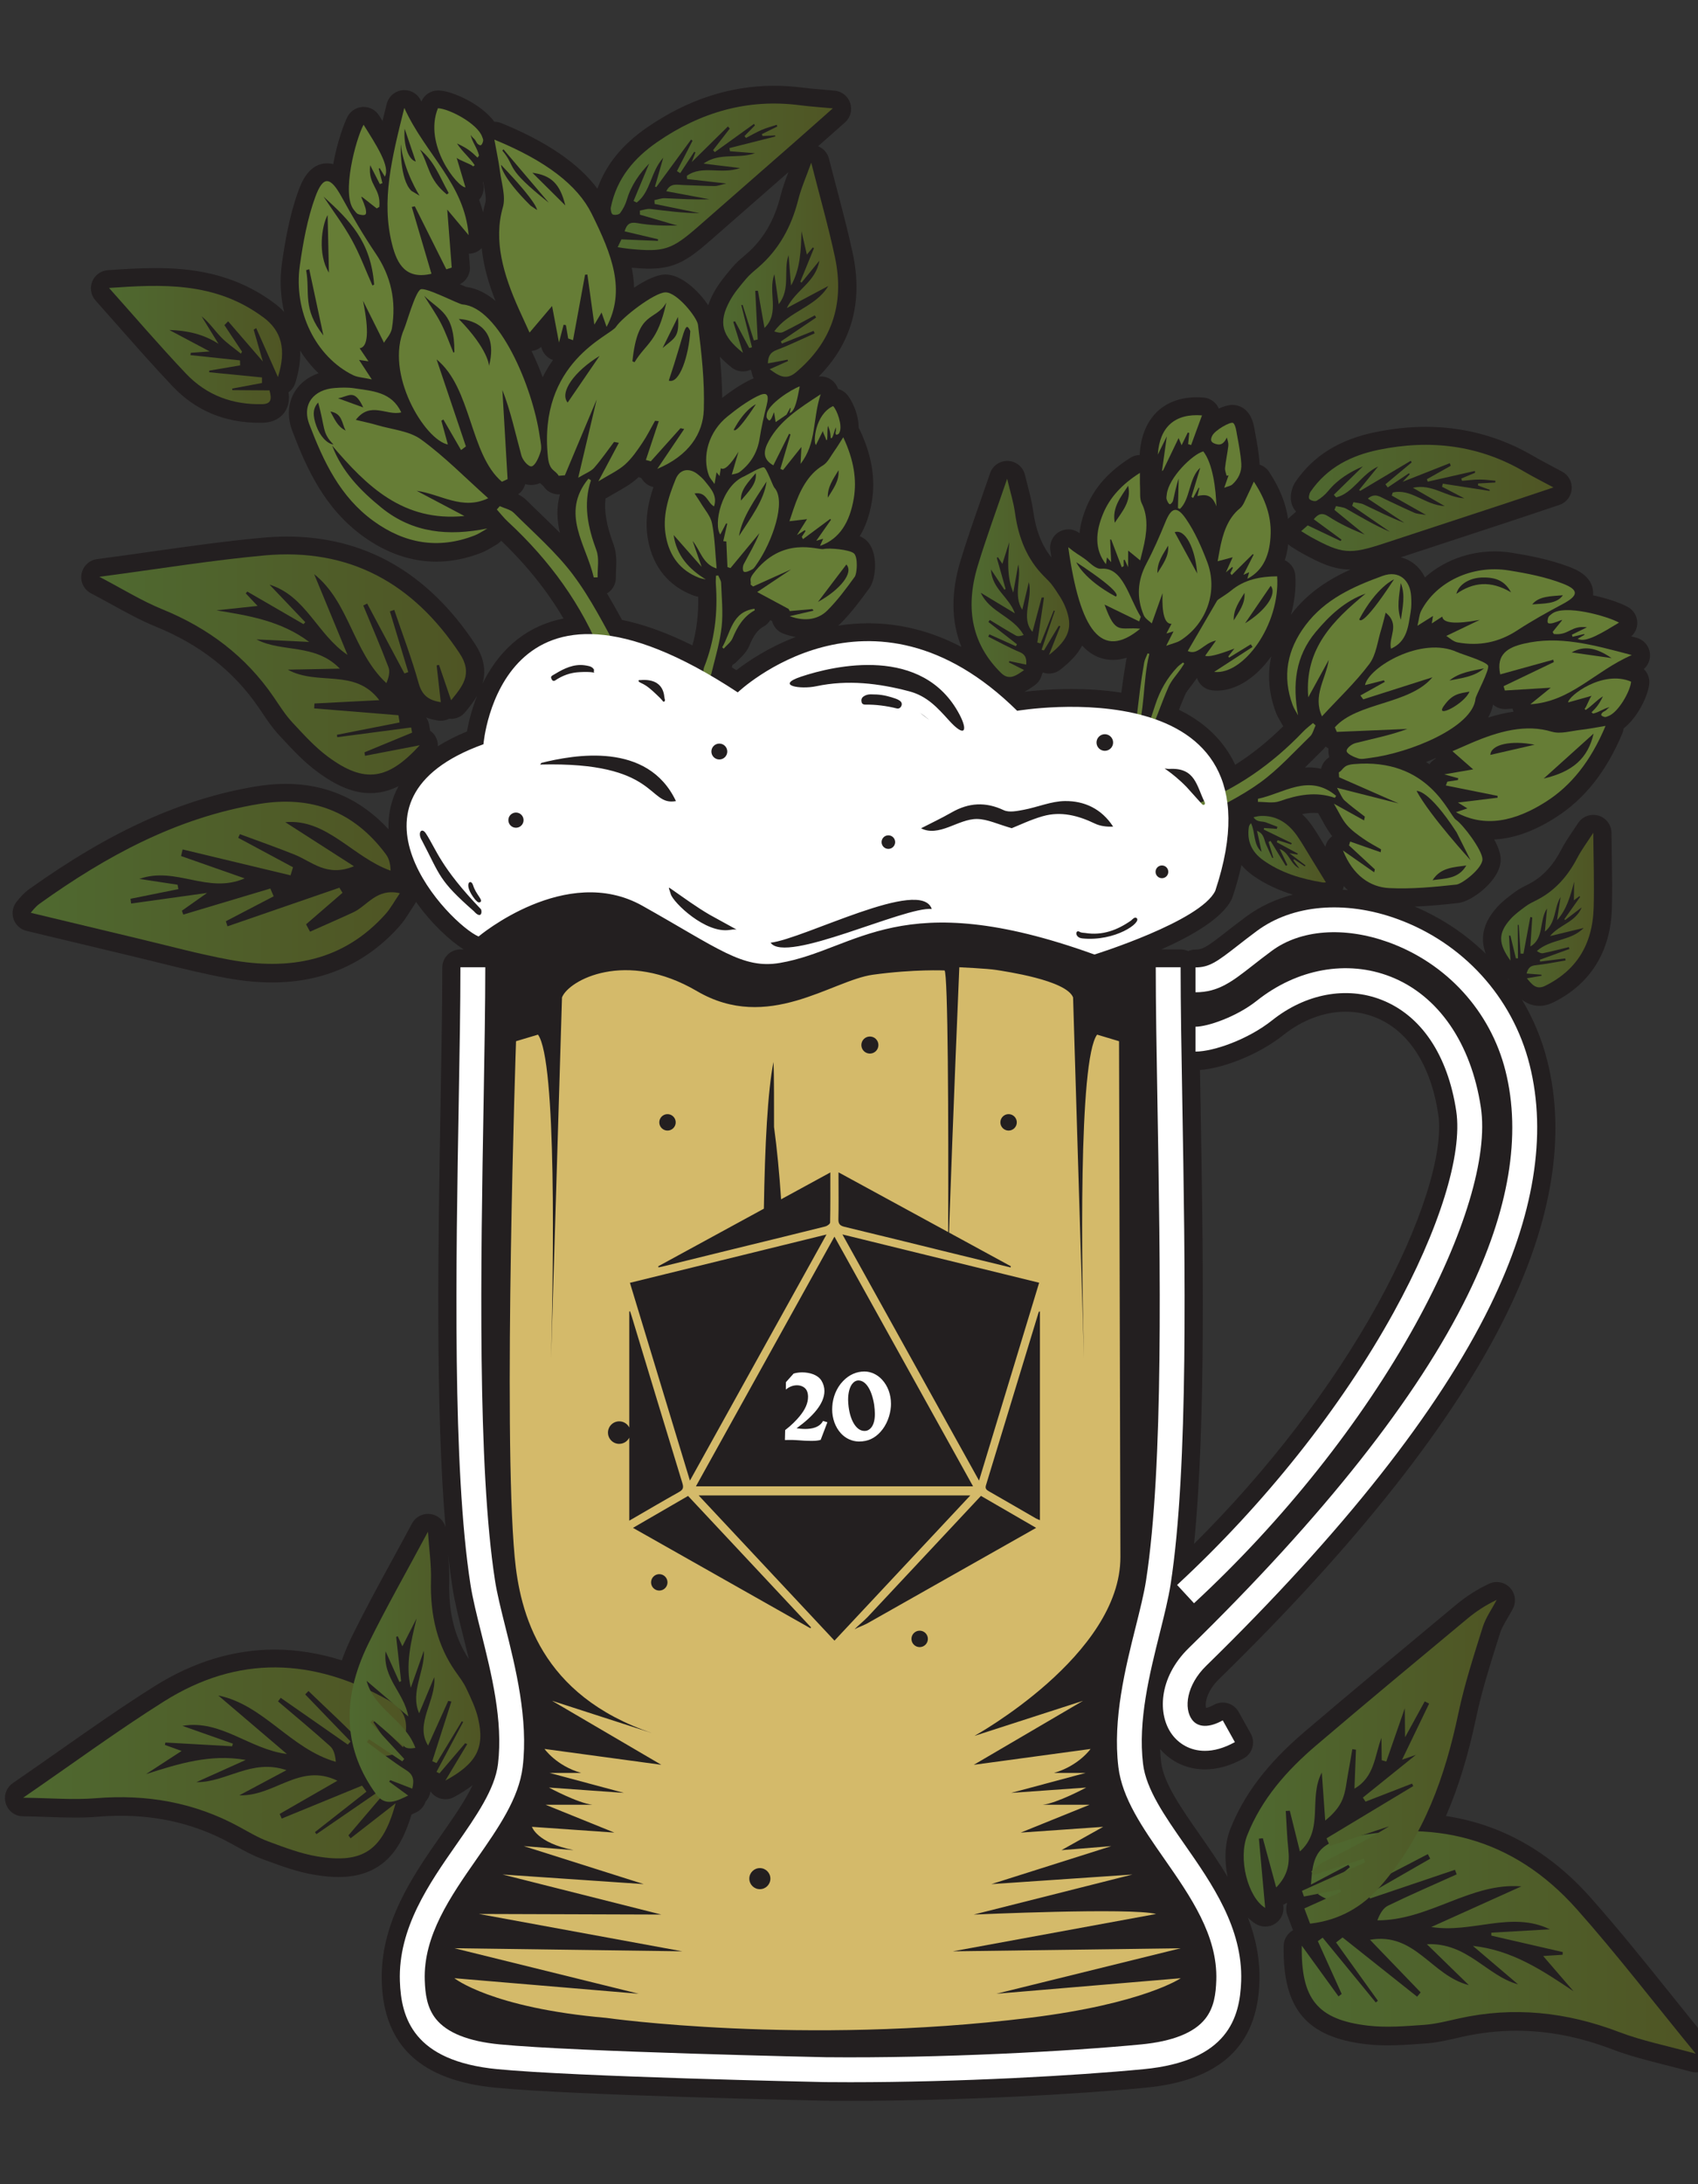 <?xml version="1.0" encoding="UTF-8" standalone="no"?>
<svg
   id="Layer_2"
   viewBox="0 0 50 64.305"
   version="1.1"
   sodipodi:docname="TCBC_Simple.svg"
   width="50"
   height="64.305"
   inkscape:version="1.4 (86a8ad7, 2024-10-11)"
   xmlns:inkscape="http://www.inkscape.org/namespaces/inkscape"
   xmlns:sodipodi="http://sodipodi.sourceforge.net/DTD/sodipodi-0.dtd"
   xmlns:xlink="http://www.w3.org/1999/xlink"
   xmlns="http://www.w3.org/2000/svg"
   xmlns:svg="http://www.w3.org/2000/svg">
  <rect x="0" y="0" width="50" height="64.305" fill="#333333" stroke="none"/>
  <sodipodi:namedview
     id="namedview74"
     pagecolor="#ffffff"
     bordercolor="#000000"
     borderopacity="0.25"
     inkscape:showpageshadow="2"
     inkscape:pageopacity="0.0"
     inkscape:pagecheckerboard="0"
     inkscape:deskcolor="#d1d1d1"
     inkscape:zoom="13.667237"
     inkscape:cx="38.669117"
     inkscape:cy="29.084151"
     inkscape:window-width="3440"
     inkscape:window-height="1369"
     inkscape:window-x="-8"
     inkscape:window-y="-8"
     inkscape:window-maximized="1"
     inkscape:current-layer="Layer_2" />
  <defs
     id="defs2">
    <style
       id="style1">.cls-1{fill:url(#linear-gradient-12);}.cls-1,.cls-2,.cls-3,.cls-4,.cls-5,.cls-6,.cls-7,.cls-8,.cls-9,.cls-10,.cls-11,.cls-12,.cls-13,.cls-14,.cls-15,.cls-16,.cls-17,.cls-18,.cls-19{stroke-width:0px;}.cls-2{fill:url(#linear-gradient);}.cls-3{fill:url(#linear-gradient-6);}.cls-4{fill:#010101;}.cls-5{fill:url(#linear-gradient-11);}.cls-6{fill:url(#linear-gradient-5);}.cls-7{fill:none;}.cls-8{fill:url(#linear-gradient-13);}.cls-9{fill:#fff;}.cls-10{fill:#d4ba6a;}.cls-11{fill:url(#linear-gradient-2);}.cls-12{fill:url(#linear-gradient-7);}.cls-13{fill:url(#linear-gradient-3);}.cls-14{fill:#231f20;}.cls-15{fill:url(#linear-gradient-9);}.cls-16{fill:url(#linear-gradient-8);}.cls-17{fill:url(#linear-gradient-10);}.cls-18{fill:url(#linear-gradient-4);}.cls-19{fill:#667d36;}</style>
    <linearGradient
       id="linear-gradient"
       x1="569.7"
       y1="186"
       x2="680.58"
       y2="186"
       gradientUnits="userSpaceOnUse">
      <stop
         offset="0"
         stop-color="#4f6930"
         id="stop1" />
      <stop
         offset="1"
         stop-color="#4f5524"
         id="stop2" />
    </linearGradient>
    <linearGradient
       id="linear-gradient-2"
       x1="8"
       y1="741.9"
       x2="176.29"
       y2="741.9"
       xlink:href="#linear-gradient" />
    <linearGradient
       id="linear-gradient-3"
       x1="151.51"
       y1="699.67"
       x2="208.95"
       y2="699.67"
       xlink:href="#linear-gradient" />
    <linearGradient
       id="linear-gradient-4"
       x1="569.96"
       y1="820.78"
       x2="743.12"
       y2="820.78"
       xlink:href="#linear-gradient" />
    <linearGradient
       id="linear-gradient-5"
       x1="544.43"
       y1="741.41"
       x2="655.65"
       y2="741.41"
       xlink:href="#linear-gradient" />
    <linearGradient
       id="linear-gradient-6"
       x1="41.51"
       y1="259.23"
       x2="202.63"
       y2="259.23"
       xlink:href="#linear-gradient" />
    <linearGradient
       id="linear-gradient-7"
       x1="266.27"
       y1="44.95"
       x2="363.86"
       y2="44.95"
       xlink:href="#linear-gradient" />
    <linearGradient
       id="linear-gradient-8"
       x1="11.34"
       y1="355.16"
       x2="173.57"
       y2="355.16"
       xlink:href="#linear-gradient" />
    <linearGradient
       id="linear-gradient-9"
       x1="315.67"
       y1="85.77"
       x2="366.19"
       y2="85.77"
       xlink:href="#linear-gradient" />
    <linearGradient
       id="linear-gradient-10"
       x1="45.76"
       y1="118.86"
       x2="121.79"
       y2="118.86"
       xlink:href="#linear-gradient" />
    <linearGradient
       id="linear-gradient-11"
       x1="657.6"
       y1="367.11"
       x2="698.36"
       y2="367.11"
       xlink:href="#linear-gradient" />
    <linearGradient
       id="linear-gradient-12"
       x1="546.52"
       y1="340.4"
       x2="580.58"
       y2="340.4"
       xlink:href="#linear-gradient" />
    <linearGradient
       id="linear-gradient-13"
       x1="424.85"
       y1="221.17"
       x2="467.75"
       y2="221.17"
       xlink:href="#linear-gradient" />
    <linearGradient
       inkscape:collect="always"
       xlink:href="#linear-gradient"
       id="linearGradient74"
       gradientUnits="userSpaceOnUse"
       x1="569.7"
       y1="186"
       x2="680.58"
       y2="186" />
  </defs>
  <g
     id="Layer_1-2"
     transform="matrix(0.067,0,0,0.067,0.145,2.195)">
    <circle
       class="cls-7"
       cx="252.46"
       cy="3.61"
       r="3.61"
       id="circle2" />
    <path
       class="cls-14"
       d="m 632.79,966.04 c -0.22,-0.45 -0.43,-0.9 -0.64,-1.36 0.77,-0.15 1.57,-0.31 2.38,-0.49"
       id="path2" />
    <path
       class="cls-14"
       d="m 749.31,864.78 c -5.84,-7.13 -11.49,-14.16 -16.94,-20.96 -12.02,-14.97 -23.38,-29.12 -35.54,-42.8 -17.9,-20.14 -39.21,-32.12 -63.5,-35.78 5.48,-12.56 9.83,-26.82 13.32,-43.45 2.34,-11.13 5.89,-22.41 9.32,-33.31 l 1.15,-3.65 c 0.64,-2.04 1.95,-4.28 3.34,-6.65 0.76,-1.29 1.54,-2.63 2.28,-4.04 1.6,-3.04 1.07,-6.77 -1.31,-9.26 -1.54,-1.61 -3.64,-2.46 -5.78,-2.46 -1.16,0 -2.32,0.25 -3.41,0.77 -5.25,2.48 -10.04,5.55 -14.64,9.38 l -8.02,6.68 c -19.22,15.99 -39.09,32.52 -58.46,49.03 -16.15,13.77 -26.5,27.33 -32.57,42.69 -2.45,6.2 -2.67,13.84 -1.18,21 -3.9,-6.52 -8.2,-12.69 -12.32,-18.61 -8.13,-11.66 -15.8,-22.67 -16.9,-31.77 -0.23,-1.9 -0.36,-3.82 -0.43,-5.77 4.9,5.7 11.97,8.94 19.67,8.94 5.55,0 11.29,-1.63 17.06,-4.85 3.86,-2.15 5.24,-7.03 3.09,-10.88 l -5.33,-9.55 c -1.46,-2.62 -4.19,-4.1 -6.99,-4.1 -1.32,0 -2.66,0.33 -3.89,1.01 -1.67,0.93 -2.79,1.24 -3.42,1.35 -0.57,-1.98 0.2,-7.29 5.64,-12.61 60.86,-59.46 103.38,-113.43 126.39,-160.42 20.15,-41.14 26.17,-78.63 17.9,-111.44 -2.41,-9.55 -6.19,-18.54 -11.12,-26.78 1.93,1.52 4.42,2.74 7.68,2.74 2.01,0 4.05,-0.5 6.06,-1.49 16.33,-8.03 25.25,-22.33 25.8,-41.36 0.21,-7.38 0.1,-14.67 -0.03,-22.39 -0.06,-3.49 -0.11,-7.06 -0.14,-10.74 -0.03,-3.54 -2.37,-6.64 -5.77,-7.62 -0.74,-0.21 -1.49,-0.32 -2.23,-0.32 -2.67,0 -5.23,1.34 -6.73,3.67 -0.82,1.27 -1.62,2.46 -2.39,3.6 -1.8,2.67 -3.51,5.19 -5.01,8.1 -3.67,7.1 -8.35,12.03 -14.31,15.08 l -0.84,0.42 c -1.56,0.78 -3.33,1.67 -5.11,2.99 l -0.54,0.4 c -2.36,1.75 -5.03,3.73 -7.4,6.36 -6.91,7.69 -7.11,14.56 -4.93,20.41 -8.89,-8.67 -19.43,-15.73 -31.2,-20.71 6.42,-0.26 12.75,-0.89 19.16,-1.59 5.95,-0.65 18.58,-10.07 18.61,-19.04 0,-2.6 -1.16,-5.74 -2.87,-8.88 8.6,-0.42 17.45,-3.58 26.98,-9.63 12.68,-8.06 22.29,-20.17 29.36,-37.03 0.29,-0.7 0.48,-1.43 0.56,-2.16 6.38,-4.96 10.96,-14.86 11.26,-19.89 0.14,-2.36 -0.78,-4.58 -2.4,-6.17 1.86,-1.63 2.9,-4.06 2.7,-6.62 -0.26,-3.39 -2.63,-6.25 -5.92,-7.13 l -0.78,-0.21 c -0.51,-0.13 -1.01,-0.27 -1.51,-0.4 1.69,-1.53 2.67,-3.71 2.64,-6.03 -0.04,-2.85 -1.6,-5.46 -4.08,-6.85 -3.02,-1.7 -9.02,-3.82 -15.36,-5.17 0.04,-0.48 0.06,-0.97 0.03,-1.49 -0.43,-7.13 -7.73,-9.95 -10.48,-11 -8.59,-3.31 -18.09,-5.06 -25.4,-6.22 -2.44,-0.39 -4.94,-0.58 -7.41,-0.58 -11.64,0 -22.63,4.27 -30.64,11.45 -2.16,-4.52 -5.92,-7.7 -10.61,-8.84 l 8.74,-2.87 c 12.97,-4.26 25.95,-8.52 38.92,-12.8 4.86,-1.6 9.7,-3.23 14.72,-4.91 l 7.31,-2.45 c 3.03,-1.01 5.16,-3.72 5.43,-6.9 0.27,-3.18 -1.37,-6.21 -4.17,-7.73 -1.56,-0.84 -3.05,-1.63 -4.5,-2.39 -2.82,-1.49 -5.49,-2.89 -7.98,-4.36 -14.6,-8.58 -30.57,-12.94 -47.48,-12.94 -7.2,0 -14.69,0.79 -22.28,2.36 -15.69,3.23 -27.12,10.34 -34.93,21.73 -1.97,2.87 -3.65,8.98 0.23,13.17 -0.05,0.04 -3.03,2.67 -3.03,2.67 -0.19,0.16 -0.35,0.34 -0.52,0.52 -0.98,-6.89 -3.73,-13.71 -8.33,-20.67 -1.01,-1.53 -2.49,-2.62 -4.17,-3.17 0,-0.3 -0.02,-0.6 -0.04,-0.9 -0.32,-4.5 -1.12,-8.82 -1.9,-13 l -0.16,-0.86 -0.05,-0.29 c -0.42,-2.5 -1.19,-7.16 -5,-9.73 -1.41,-0.95 -3.09,-1.46 -4.86,-1.46 -1.64,0 -3.76,0.61 -5.93,1.61 -0.18,-0.41 -0.37,-0.82 -0.62,-1.2 -1.35,-2.11 -3.62,-3.46 -6.11,-3.65 -1,-0.08 -1.98,-0.12 -2.93,-0.12 -14.7,0 -24.08,9.28 -25.08,24.82 -0.01,0.18 0,0.36 0,0.54 -1.43,0.03 -2.86,0.43 -4.12,1.23 -9.34,5.9 -15.62,12.9 -19.2,21.39 -1.74,4.13 -2.77,8.05 -3.13,11.76 -1.44,-1.12 -3.17,-1.7 -4.92,-1.7 -1.34,0 -2.68,0.34 -3.91,1.02 -2.88,1.61 -4.47,4.83 -4.02,8.09 0.15,1.07 0.31,2.15 0.47,3.24 -4.21,-5.3 -6.85,-11.98 -7.99,-20.33 -0.52,-3.79 -1.41,-7.25 -2.36,-10.91 -0.41,-1.6 -0.84,-3.25 -1.25,-5.01 -0.81,-3.48 -3.83,-5.99 -7.4,-6.17 -0.13,0 -0.26,0 -0.39,0 -3.41,0 -6.46,2.17 -7.57,5.42 -1.46,4.28 -2.9,8.42 -4.32,12.47 -3.12,8.94 -6.07,17.38 -8.68,26.01 -4.26,14.07 -4.1,26.73 0.44,37.84 -13.22,-6.91 -26.92,-10.4 -40.99,-10.4 -4.58,0 -8.98,0.38 -13.19,1.04 0.35,-0.31 0.7,-0.61 1.03,-0.94 4.83,-4.85 8.8,-10.19 12.78,-15.7 2.88,-3.99 4,-15.9 -1.48,-20.87 -0.8,-0.72 -1.77,-1.32 -2.85,-1.82 2.51,-4.13 4.29,-9.14 5.29,-15.06 1.71,-10.12 -0.01,-20.47 -5.27,-31.64 -0.15,-0.31 -0.31,-0.61 -0.5,-0.89 0.02,-5.95 -3,-12.5 -5.49,-15.02 -1.01,-1.03 -2.25,-1.73 -3.57,-2.09 -0.49,-1.48 -1.4,-2.82 -2.69,-3.81 -1.44,-1.11 -3.16,-1.67 -4.89,-1.67 -0.31,0 -0.63,0.03 -0.94,0.07 14.52,-14.61 19.56,-32.8 14.98,-54.15 -2,-9.34 -4.4,-18.47 -6.95,-28.13 -1.16,-4.39 -2.33,-8.87 -3.51,-13.5 -0.64,-2.53 -2.45,-4.52 -4.77,-5.45 2.07,-1.83 4.16,-3.68 6.28,-5.56 l 5.54,-4.9 c 2.39,-2.11 3.29,-5.44 2.3,-8.48 -0.99,-3.03 -3.69,-5.19 -6.86,-5.48 -1.75,-0.16 -3.43,-0.3 -5.05,-0.44 -3.18,-0.27 -6.19,-0.52 -9.06,-0.89 -4.18,-0.55 -8.38,-0.82 -12.49,-0.82 -19.45,0 -38.24,6.17 -55.86,18.34 -10.92,7.54 -18.09,16.4 -21.79,26.9 -8.31,-11.14 -22.21,-20.63 -42.2,-28.82 -0.98,-0.4 -2.01,-0.6 -3.03,-0.6 -0.02,0 -0.04,0 -0.06,0 -5.71,-7.78 -18.35,-13.5 -24.39,-13.76 -0.12,0 -0.23,0 -0.35,0 -3.2,0 -6.1,1.92 -7.35,4.88 -0.05,-0.12 -0.11,-0.23 -0.17,-0.35 -1.31,-2.87 -4.17,-4.68 -7.28,-4.68 -0.25,0 -0.49,0.01 -0.74,0.03 -3.39,0.31 -6.21,2.74 -7.03,6.04 l -0.25,1 c -0.54,2.19 -1.08,4.34 -1.6,6.48 -0.16,-0.25 -0.31,-0.5 -0.47,-0.75 l -1.04,-1.65 c -1.46,-2.34 -4.03,-3.76 -6.78,-3.76 -0.08,0 -0.17,0 -0.25,0 -2.85,0.09 -5.43,1.69 -6.79,4.19 -1.41,2.6 -4.66,11.39 -6.33,20.95 -0.84,-0.22 -1.73,-0.35 -2.67,-0.35 -8.21,0 -11.44,8.81 -12.65,12.13 -3.94,10.74 -5.92,22.64 -7.22,31.8 -1.03,7.28 -0.64,14.53 0.96,21.36 -1.26,-1.35 -2.66,-2.62 -4.26,-3.81 C 100.12,86.8 80.79,85.04 66,85.04 c -7.21,0 -14.4,0.49 -20.75,0.92 -3.05,0.21 -5.71,2.13 -6.87,4.96 -1.15,2.83 -0.59,6.07 1.44,8.35 3.28,3.67 6.58,7.41 9.89,11.17 7.75,8.79 15.77,17.89 24.04,26.61 10.05,10.6 22.85,15.97 38.07,15.97 0.47,0 0.94,0 1.41,-0.02 5.26,-0.11 8.08,-2.46 9.52,-4.41 2.25,-3.04 2.28,-6.46 1.89,-8.97 1.38,-0.99 2.45,-2.41 2.98,-4.1 1.62,-5.13 2.31,-9.86 2.13,-14.21 2.29,3.65 5,7 8.08,9.94 -4.39,1.52 -7.99,4.23 -10.29,7.85 -3.19,5.04 -3.61,11.32 -1.17,17.69 6.04,15.8 13.9,33.69 30.95,46.04 10.26,7.44 21.1,11.21 32.23,11.21 6.54,0 13.22,-1.31 19.86,-3.91 1.98,-0.77 3.62,-1.77 5.06,-2.64 0.49,-0.3 0.98,-0.6 1.48,-0.88 0.84,-0.47 1.56,-1.07 2.16,-1.76 11.18,10.72 20.25,22.03 27.39,34.19 -15.22,2.96 -27.22,12.32 -35.06,27.52 -0.19,0.37 -0.37,0.73 -0.55,1.1 1.43,-4.91 1.14,-10.77 -3.37,-17.58 -20.69,-31.23 -48.46,-47.06 -82.55,-47.06 -3.45,0 -7.02,0.17 -10.6,0.49 -16.23,1.48 -32.22,3.74 -49.15,6.14 -7.67,1.09 -15.61,2.21 -23.73,3.28 -3.46,0.46 -6.22,3.1 -6.83,6.54 -0.61,3.44 1.08,6.87 4.18,8.49 3.23,1.69 6.3,3.38 9.27,5.01 6.43,3.54 12.5,6.89 19.04,9.55 19.61,7.99 34.47,19.68 45.44,35.73 0.46,0.67 0.91,1.34 1.36,2.02 2.25,3.36 4.59,6.83 7.57,10.03 l 1.14,1.23 c 4.76,5.13 9.67,10.44 15.61,14.83 8.67,6.41 16.09,9.4 23.36,9.4 v 0 c 4.51,0 8.62,-1.19 12.34,-3.05 -3.11,5.76 -4.24,11.44 -4.39,16.41 -0.02,0.84 -0.02,1.67 0,2.51 -12.2,-13.24 -27.36,-19.94 -45.18,-19.94 -4.17,0 -8.55,0.38 -13.01,1.11 -32.45,5.37 -64.12,19.71 -99.69,45.13 -2.36,1.68 -4.09,3.71 -5.33,5.28 L 5.3,363.3 c -1.76,2.05 -2.38,4.86 -1.61,7.47 0.81,2.75 3.02,4.86 5.81,5.52 l 14.3,3.43 c 10.89,2.62 21.89,5.26 32.9,7.88 3.83,0.91 7.66,1.86 11.49,2.81 9.5,2.36 19.33,4.8 29.24,6.61 6.99,1.28 13.72,1.93 20.01,1.93 22.5,0 41.3,-8.29 55.89,-24.64 1.87,-2.1 3.28,-4.31 4.76,-6.64 0.65,-1.02 1.34,-2.11 2.13,-3.27 0.18,-0.27 0.34,-0.54 0.49,-0.82 6.75,9.56 14.97,17.1 20.93,20.85 h -1.42 c -4.42,0 -8,3.58 -8,8 0,16.19 -0.36,36.84 -0.74,58.7 v 0.14 c -1.06,60.94 -2.33,134.47 2.16,187.03 -0.79,-2.81 -3.06,-5.02 -6,-5.65 -0.56,-0.12 -1.13,-0.18 -1.69,-0.18 -2.9,0 -5.64,1.59 -7.05,4.23 -2.93,5.48 -5.85,10.83 -8.67,16 -6.23,11.42 -12.11,22.21 -17.57,33.3 -1.8,3.65 -3.32,7.26 -4.59,10.83 -9.96,-3.14 -19.84,-4.73 -29.56,-4.73 -18.02,0 -35.8,5.43 -52.83,16.15 -14.14,8.9 -27.69,18.4 -42.03,28.47 -6.51,4.57 -13.24,9.29 -20.16,14.05 -2.87,1.97 -4.14,5.58 -3.12,8.92 1.01,3.34 4.07,5.63 7.56,5.67 3.75,0.04 7.36,0.17 10.85,0.29 4.14,0.14 8.06,0.28 11.98,0.28 3.65,0 6.89,-0.12 9.9,-0.37 3.43,-0.28 6.84,-0.43 10.15,-0.43 17.69,0 33.53,3.96 48.43,12.1 0.73,0.4 1.47,0.81 2.2,1.22 3.63,2.02 7.39,4.11 11.61,5.66 l 1.62,0.6 c 6.76,2.49 13.75,5.07 21.23,6.33 3.97,0.67 7.48,1 10.72,1 20.39,0 27.87,-13.45 32.06,-27.44 0.54,-0.25 1.07,-0.5 1.59,-0.75 l 0.46,-0.22 c 2,-0.96 3.48,-2.68 4.15,-4.74 0.93,-0.98 1.61,-2.2 1.95,-3.54 0.08,-0.31 0.15,-0.62 0.21,-0.92 0.24,0.34 0.5,0.66 0.79,0.97 1.55,1.61 3.65,2.46 5.78,2.46 1.3,0 2.62,-0.32 3.83,-0.98 3.08,-1.68 5.77,-3.4 8.1,-5.19 -3.21,6.72 -8.32,14.06 -13.64,21.69 -12.72,18.24 -27.13,38.92 -26.27,64.84 0.93,28.06 17.29,43.24 50.02,46.4 34.77,3.36 140.32,5.63 144.88,5.72 3.65,0.04 7.33,0.05 11.04,0.05 48.37,0 100.03,-2.9 129.76,-5.77 32.73,-3.17 49.09,-18.34 50.02,-46.4 0.34,-10.2 -1.69,-19.59 -5.05,-28.33 1.07,1.06 2.2,1.98 3.4,2.73 1.29,0.8 2.75,1.2 4.22,1.2 1.47,0 2.92,-0.4 4.2,-1.19 2.58,-1.59 4.04,-4.51 3.76,-7.53 l -0.08,-0.86 c 0.55,-0.23 1.08,-0.52 1.58,-0.87 0,0 0.09,0.26 0.11,0.31 -0.51,1.65 -0.5,3.46 0.15,5.19 l 2.47,6.57 c -2.46,1.37 -4.06,3.95 -4.11,6.84 -0.47,27.67 10.04,40.19 36.27,43.23 2.94,0.34 6.04,0.5 9.47,0.5 4.98,0 9.92,-0.35 14.69,-0.69 l 1.88,-0.13 c 4.85,-0.34 9.42,-1.38 13.84,-2.4 0.9,-0.21 1.8,-0.41 2.7,-0.61 7.75,-1.72 15.62,-2.59 23.39,-2.59 13.98,0 27.82,2.69 42.31,8.22 7.38,2.82 14.94,4.73 22.94,6.76 3.72,0.94 7.56,1.92 11.53,3.02 0.71,0.2 1.43,0.29 2.14,0.29 2.66,0 5.2,-1.33 6.7,-3.63 1.9,-2.92 1.7,-6.74 -0.51,-9.44 z m -297.08,-596.17 0.3,-0.21 c 1.68,-1.17 2.82,-2.92 3.24,-4.87 0.15,-0.25 0.29,-0.51 0.41,-0.78 0.87,0.31 1.79,0.47 2.7,0.47 1.74,0 3.47,-0.56 4.92,-1.69 3.77,-2.94 7.39,-6.33 9.64,-10.6 3.57,3.91 8.01,6.27 13.59,6.28 v 0 c 1.99,0 3.99,-0.32 6.01,-0.96 -0.07,0.3 -0.15,0.6 -0.21,0.92 -0.73,4.12 -1.39,8.49 -2.03,13.35 -0.05,0.36 -0.09,0.73 -0.14,1.09 -7.6,-1.18 -15.12,-1.6 -21.95,-1.6 -8.78,0 -16.18,0.68 -20.65,1.22 1.55,-0.79 2.93,-1.74 4.16,-2.6 z m 201.8,8.26 c 1.42,1.22 3.24,1.95 5.2,1.95 0.16,0 0.33,0 0.49,-0.01 l 2.88,-0.17 c 0.09,0.39 0.21,0.79 0.36,1.17 0.02,0.06 0.06,0.11 0.08,0.16 -3.52,0.48 -7.2,1.34 -11.17,2.6 1.04,-1.82 1.77,-3.72 2.17,-5.69 z m -80.04,25.03 c 1.73,-1.74 3.46,-3.47 5.21,-5.17 0.48,-0.46 0.88,-0.94 1.25,-1.43 0.4,0.32 0.83,0.61 1.28,0.84 -0.14,1.07 -0.08,2.19 0.21,3.35 0.03,0.13 0.07,0.25 0.11,0.37 -0.09,0.1 -0.17,0.19 -0.26,0.29 -1.72,1.15 -2.9,2.92 -3.34,4.9 -1.77,-0.39 -3.58,-0.6 -5.44,-0.6 -0.55,0 -1.09,0.03 -1.64,0.07 0.88,-0.87 1.75,-1.75 2.61,-2.61 z m 1.25,22.54 c 0.65,0 1.29,0.04 1.92,0.09 0.02,0.03 0.03,0.07 0.05,0.1 0.62,1.05 1.18,2.08 1.73,3.07 1.3,2.38 2.64,4.83 4.41,6.98 -0.08,0.06 -0.16,0.12 -0.24,0.18 -1.46,1.16 -2.41,2.75 -2.8,4.47 -0.39,-0.64 -0.78,-1.28 -1.17,-1.92 -1.38,-2.29 -2.8,-4.65 -4.41,-6.99 -1.43,-2.07 -2.97,-3.89 -4.61,-5.45 1.83,-0.35 3.52,-0.53 5.12,-0.53 z m 53.5,-24.06 c 0.03,0.08 0.05,0.16 0.08,0.23 -1.1,0.59 -2.03,1.43 -2.75,2.43 -0.47,-0.32 -0.96,-0.63 -1.45,-0.94 1.38,-0.54 2.76,-1.12 4.12,-1.72 z M 525.46,451.26 c -0.08,-4.68 -0.16,-9.3 -0.24,-13.84 9.7,-0.7 25.34,-6.36 36.74,-15.43 8.26,-6.57 17.94,-10.19 27.27,-10.19 4.47,0 8.79,0.81 12.86,2.41 14.67,5.76 24.56,20.9 27.85,42.62 2.58,17.05 -7.63,49.04 -26.64,83.5 -20.01,36.28 -48.32,73.16 -80.68,105.32 5.29,-52.91 3.95,-130.55 2.85,-194.38 z m 62.49,-93.04 c 0.22,-0.52 0.38,-1.05 0.48,-1.6 0.58,0.62 1.19,1.2 1.81,1.75 -0.76,-0.06 -1.53,-0.12 -2.29,-0.16 z m -29.46,-78.15 c 0.64,1.71 1.47,3.14 2.15,4.29 0.22,0.38 0.44,0.75 0.64,1.13 0.16,0.31 0.35,0.6 0.55,0.87 -6.74,6.65 -13.74,12.29 -21.12,16.95 -1.26,-2.69 -2.75,-5.24 -4.48,-7.64 -5.31,-7.36 -12.36,-12.7 -20.24,-16.54 0.89,-2.29 1.79,-4.52 2.76,-6.72 0.46,-1.05 1.48,-2.36 2.55,-3.74 0.68,-0.88 1.38,-1.78 2.08,-2.79 0.17,-0.25 0.33,-0.5 0.5,-0.75 0.96,2.94 3.53,5.1 6.64,5.46 0.72,0.08 1.45,0.13 2.19,0.13 v 0 c 6.66,0 13.67,-3.57 19.76,-10.04 1.46,-1.55 2.81,-3.24 4.08,-5.01 -1.74,7.94 -1.11,16.16 1.95,24.39 z M 235.97,193.6 c -2.21,-2.13 -4.5,-4.33 -6.67,-6.5 -1.18,-1.17 -2.49,-2 -3.75,-2.63 1.54,-1.09 2.64,-2.69 3.11,-4.5 0.85,0.25 1.73,0.39 2.66,0.39 v 0 c 0.8,0 1.6,-0.11 2.35,-0.31 0.52,-0.14 1.02,-0.33 1.5,-0.55 0.42,0.42 0.85,0.81 1.29,1.17 0.06,0.05 0.13,0.11 0.19,0.16 1.47,2.29 4.01,3.66 6.72,3.66 0.19,0 0.38,0 0.57,-0.02 -1.68,5.93 -1.26,11.64 -0.04,16.9 -2.62,-2.65 -5.29,-5.22 -7.93,-7.76 z M 209.54,76.27 c 0.83,8.23 3.25,16.1 6.05,23.19 -3.96,-3.33 -8.27,-5.56 -12.91,-6.15 -0.62,-0.24 -1.69,-0.71 -2.74,-1.17 2.88,-1.43 4.67,-4.49 4.41,-7.78 l -0.44,-5.63 c 0.98,-0.01 1.98,-0.21 2.93,-0.6 1.05,-0.43 1.95,-1.08 2.7,-1.86 z m 26.17,43.41 c 0.62,2.72 2.6,4.87 5.15,5.76 -1.62,2.28 -3.14,4.79 -4.51,7.55 -1.44,-3.88 -3.07,-7.76 -4.9,-11.5 1.56,-0.17 3.05,-0.8 4.26,-1.81 z m 83.63,9.01 c 1.46,1.17 3.23,1.76 5.01,1.76 1.16,0 2.33,-0.25 3.4,-0.76 0.12,0.34 0.26,0.67 0.42,1 0.13,0.99 0.45,1.94 0.92,2.81 -0.71,0.27 -1.45,0.6 -2.24,1 -4.27,2.16 -8.26,4.98 -11.62,7.57 -0.04,-6.03 -0.42,-12.03 -0.99,-18.05 1.6,1.71 3.35,3.26 5.1,4.66 z m -50.75,88.99 c 0.15,-3.24 0.35,-7.26 -1.12,-11.23 -3.06,-8.26 -4.17,-14.5 -3.5,-20.18 0.35,-0.15 0.69,-0.33 1.03,-0.53 1.3,-0.8 2.62,-1.55 3.91,-2.28 3.19,-1.82 6.21,-3.53 8.81,-5.85 0.27,-0.24 0.54,-0.49 0.8,-0.73 0.33,0.14 0.68,0.27 1.03,0.37 l 0.16,0.04 c 0.24,0.43 0.52,0.85 0.84,1.24 1.17,1.43 2.76,2.36 4.48,2.74 -2.39,7.03 -4.01,14.95 -2.28,23.75 2.23,11.37 8.88,19.55 19.25,23.67 0.99,0.39 1.93,0.63 2.71,0.81 0.16,7.57 -0.69,14.62 -2.56,21.34 -11.08,-5.51 -21.41,-9.26 -30.94,-11.2 -2.11,-3.88 -4.29,-7.78 -6.6,-11.64 0.61,-0.36 1.18,-0.8 1.67,-1.32 1.49,-1.55 2.29,-3.63 2.23,-5.78 -0.03,-0.94 0.02,-2.04 0.08,-3.21 z M 340.88,53.33 c -2.73,10.79 -7.61,19.12 -14.93,25.46 -0.32,0.28 -0.64,0.55 -0.97,0.83 -1.7,1.45 -3.64,3.1 -5.38,5.18 l -0.58,0.69 c -2.45,2.92 -5.22,6.23 -7.36,10.12 -1.11,2.02 -1.95,3.94 -2.57,5.76 -4.34,-6.52 -11.98,-13.51 -18.7,-13.51 -0.04,0 -0.12,0 -0.16,0 -3.81,0.05 -8.89,2.56 -13.72,5.79 -0.08,-2.93 -0.45,-5.86 -1.04,-8.77 3.25,0.29 5.66,0.42 7.78,0.42 11.4,0 17.24,-4.01 26.97,-12.54 L 321.8,62.63 c 7.51,-6.57 15.02,-13.15 22.53,-19.73 -1.31,3.46 -2.54,6.8 -3.45,10.4 z M 210.45,48.42 c 0.55,2.93 1.18,6.24 0.72,7.82 -0.41,1.44 -0.75,2.88 -1.02,4.32 -0.5,-1.9 -1.08,-3.74 -1.75,-5.53 0.13,-0.15 0.27,-0.29 0.39,-0.45 1.54,-2.03 2.03,-4.68 1.3,-7.12 l -0.04,-0.14 c 0.06,-0.04 0.12,-0.09 0.18,-0.13 0.08,0.41 0.15,0.83 0.23,1.23 z m 328.74,313.86 c 0.14,-0.3 0.26,-0.6 0.37,-0.91 1.61,-4.85 2.91,-9.52 3.89,-14.03 1.36,1.64 2.99,3.14 4.89,4.51 5.82,4.17 12.03,6.79 17.73,8.52 -7.58,1.96 -14.5,5.19 -20.49,9.61 -3.44,2.54 -6.31,4.79 -8.85,6.77 -8.62,6.74 -10.38,7.75 -13.45,7.75 -1.14,0 -2.23,0.24 -3.21,0.68 -1.02,-0.47 -2.15,-0.74 -3.34,-0.74 h -8.53 c 13.36,-5.9 26.96,-13.69 30.99,-22.16 z m 121.72,35.22 c 0,0.14 0.04,0.28 0.05,0.42 -0.12,-0.16 -0.23,-0.31 -0.35,-0.47 0.1,0.01 0.2,0.04 0.3,0.05 z M 565.55,207.6 c 0.47,0.29 0.93,0.57 1.37,0.85 1.04,0.65 2.12,1.32 3.29,1.96 7.36,4.02 13.58,7.09 20.99,7.09 0.06,0 0.11,0 0.17,0 -9.43,4.26 -18.86,10.14 -26.15,19.84 1.56,-5.7 2.26,-11.57 1.91,-17.18 -0.19,-3.02 -2.04,-5.54 -4.61,-6.74 0.69,-2.18 1.18,-4.53 1.47,-7.06 0.46,0.47 0.98,0.89 1.56,1.24 z m -244.08,54.14 c -0.67,-0.42 -1.34,-0.82 -2,-1.23 0.01,-0.04 0.02,-0.08 0.03,-0.13 0.08,-0.31 0.16,-0.63 0.24,-0.95 0.81,-0.44 1.54,-1.02 2.16,-1.72 0.21,-0.25 0.56,-0.58 0.93,-0.94 1.36,-1.33 3.22,-3.14 4.36,-5.86 1.92,-4.59 3.66,-6.93 6.31,-8.38 1.11,-0.63 2.12,-1.58 2.86,-2.78 l 0.81,0.43 c 0.64,2.5 2.47,4.59 4.99,5.51 1.82,0.67 3.62,1.15 5.4,1.45 -11.87,4.52 -20.9,10.6 -26.08,14.6 z m -114.02,11.4 c -2.39,6.08 -3.7,11.68 -4.39,15.52 -4.9,2.01 -9.12,4.19 -12.78,6.49 0.04,-1.42 -0.26,-2.86 -0.99,-4.16 -0.6,-1.08 -1.42,-1.97 -2.39,-2.65 -0.02,-0.15 -0.04,-0.3 -0.07,-0.45 l -0.42,-2.27 c -0.21,-1.14 -0.65,-2.18 -1.27,-3.08 1.57,0.6 3.31,1.04 5.21,1.33 0.4,0.06 0.81,0.09 1.21,0.09 1.28,0 2.54,-0.31 3.67,-0.89 0.29,0.03 0.57,0.05 0.86,0.05 2.39,0 4.68,-1.07 6.21,-2.96 l 0.43,-0.53 c 1.46,-1.8 3.22,-3.96 4.7,-6.49 z m -10.76,391.7 c 1.02,6.6 2.88,14.03 4.86,21.9 0.78,3.12 1.58,6.33 2.36,9.57 -6.18,-9.28 -9.02,-20.49 -8.65,-34.21 0.11,-4.07 -0.15,-7.96 -0.49,-11.96 0.57,5.17 1.21,10.09 1.92,14.69 z m -3.73,165.27 v -0.02 c 0,0 0,0 0.01,0 0,0 0,0 -0.01,0.01 z"
       id="path3" />
    <path
       class="cls-2"
       d="m 595.18,182.53 c 2.58,-3.19 5.17,-6.39 8.33,-10.29 -7.55,3.52 -10.96,11.7 -18.44,13.57 -0.34,-0.39 -0.67,-0.78 -1.01,-1.16 4.29,-4.19 8.58,-8.39 12.77,-12.48 -5.64,2.44 -11.01,5.63 -15.24,10.8 -1.39,1.7 -3.19,3.19 -5.06,4.29 -0.77,0.45 -2.56,-0.03 -3.22,-0.74 -0.45,-0.49 -0.08,-2.36 0.49,-3.2 7.39,-10.77 18.06,-15.97 29.95,-18.42 22.63,-4.66 44.15,-2.08 64.09,9.64 3.94,2.32 8.04,4.36 12.73,6.89 -7.7,2.57 -14.84,4.99 -22,7.35 -17.48,5.76 -34.97,11.5 -52.45,17.24 -15.12,4.97 -18.43,4.69 -32.09,-2.77 -1.42,-0.78 -2.78,-1.68 -4.33,-2.62 1.02,-0.9 2.01,-1.77 2.87,-2.52 4.98,2.36 9.73,4.62 14.49,6.88 0.11,-0.21 0.23,-0.43 0.34,-0.64 -4.01,-2.95 -8.03,-5.9 -12.17,-8.94 2.01,-2.42 3.67,-3.06 6.58,-1.15 4.92,3.22 10.34,5.67 15.78,7.88 -4.43,-3.61 -8.86,-7.23 -13.28,-10.84 0.23,-0.56 0.46,-1.11 0.69,-1.67 1.52,0.37 3.21,0.42 4.52,1.16 6.28,3.56 12.47,7.3 19.18,10.13 -5.53,-3.81 -11.06,-7.62 -16.59,-11.43 0.19,-0.52 0.38,-1.05 0.57,-1.57 1.51,0.31 3.14,0.35 4.5,0.99 5.89,2.79 11.69,5.75 17.85,8.08 -5.29,-3.52 -10.59,-7.04 -16.02,-10.65 3.13,-2.73 5.44,-0.72 7.8,0.36 4.2,1.93 8.34,4 12.58,5.84 1.32,0.57 2.88,0.57 5.2,0.99 -5.56,-3.15 -10.33,-5.85 -15.1,-8.54 0.15,-0.44 0.31,-0.88 0.46,-1.32 8.13,-1.87 14.02,5.48 22.85,5.97 -5.3,-3.05 -9.65,-5.55 -14,-8.05 8.41,-1.95 14.71,4.18 22.61,4.63 -3.27,-1.7 -6.53,-3.4 -9.8,-5.09 0.11,-0.45 0.22,-0.91 0.34,-1.36 6.85,1.06 13.69,2.13 20.54,3.19 0.03,-0.16 0.07,-0.32 0.1,-0.48 -1.72,-0.63 -3.44,-1.27 -5.16,-1.9 0,-0.3 0.01,-0.6 0.02,-0.89 2.52,-0.14 5.04,-0.28 7.56,-0.42 0.03,-0.26 0.05,-0.53 0.08,-0.79 -2.35,-0.19 -4.69,-0.53 -7.04,-0.52 -2.55,0.01 -5.11,0.36 -7.67,0.56 -0.1,-0.34 -0.19,-0.68 -0.29,-1.02 2.02,-0.84 4.03,-1.67 6.05,-2.51 -0.04,-0.26 -0.08,-0.52 -0.12,-0.79 -6.9,1.56 -13.8,3.13 -20.7,4.69 l -0.36,-1.09 c 3.49,-1.96 6.98,-3.92 10.47,-5.87 -0.13,-0.39 -0.27,-0.77 -0.4,-1.16 -6.66,2.63 -13.32,5.26 -20.74,8.18 1.39,-1.46 2.27,-2.37 3.14,-3.29 -0.12,-0.15 -0.25,-0.3 -0.37,-0.46 -3.11,2.08 -6.22,4.16 -9.33,6.24 -0.33,-0.46 -0.66,-0.93 -0.99,-1.39 3.84,-3.2 7.68,-6.41 11.52,-9.61 -0.13,-0.24 -0.26,-0.47 -0.4,-0.71 -7.41,4.41 -14.82,8.82 -22.23,13.23 -0.15,-0.13 -0.3,-0.27 -0.45,-0.4 z"
       id="path4"
       style="fill:url(#linearGradient74)" />
    <path
       class="cls-9"
       d="m 371.54,882.22 c -3.68,0 -7.34,-0.02 -10.97,-0.05 -4.52,-0.1 -109.68,-2.35 -144.19,-5.69 -36.91,-3.57 -42.26,-22.56 -42.8,-38.71 -0.77,-23.26 12.83,-42.78 24.84,-60 8.71,-12.5 16.94,-24.3 18.28,-35.39 2.29,-19.05 -2.86,-39.61 -7.4,-57.74 -1.93,-7.69 -3.74,-14.95 -4.71,-21.19 -7.93,-51.11 -6.39,-140.44 -5.14,-212.22 0.38,-21.94 0.74,-42.67 0.74,-58.96 h 10.93 c 0,16.39 -0.36,37.16 -0.74,59.15 -1.24,71.36 -2.77,160.17 5.01,210.35 0.89,5.75 2.65,12.77 4.51,20.21 4.54,18.11 10.18,40.65 7.65,61.71 -1.66,13.8 -10.65,26.69 -20.16,40.34 -11.57,16.6 -23.53,33.76 -22.88,53.38 0.2,5.88 0.92,12.01 4.88,16.97 4.87,6.11 14.31,9.89 28.04,11.21 34.11,3.3 142.22,5.61 143.31,5.64 50.17,0.5 107.1,-2.58 138.73,-5.64 13.73,-1.33 23.17,-5.1 28.04,-11.21 3.96,-4.97 4.68,-11.09 4.88,-16.97 0.65,-19.63 -11.31,-36.79 -22.88,-53.39 -9.52,-13.65 -18.5,-26.54 -20.16,-40.34 -2.53,-21.06 3.11,-43.6 7.65,-61.7 1.86,-7.44 3.62,-14.46 4.51,-20.21 7.79,-50.18 6.25,-138.99 5.01,-210.35 -0.38,-21.99 -0.74,-42.76 -0.74,-59.15 h 10.93 c 0,16.29 0.36,37.02 0.74,58.96 1.24,71.78 2.79,161.11 -5.14,212.22 -0.97,6.24 -2.79,13.5 -4.71,21.19 -4.54,18.13 -9.69,38.69 -7.4,57.74 1.33,11.09 9.56,22.89 18.28,35.39 12.01,17.22 25.61,36.74 24.84,60 -0.54,16.15 -5.88,35.14 -42.8,38.71 -29.63,2.86 -81.23,5.74 -128.99,5.74 z"
       id="path5" />
    <path
       class="cls-11"
       d="m 158.87,754.55 c -7.54,5.92 -15.08,11.84 -22.62,17.77 0.22,0.3 0.43,0.59 0.65,0.89 9.23,-6.34 18.45,-12.67 27.68,-19.01 0.48,0.63 0.97,1.26 1.45,1.89 -5.02,5.89 -10.04,11.78 -15.06,17.66 0.32,0.43 0.63,0.86 0.95,1.29 6.91,-5.38 13.82,-10.77 19.8,-15.42 -5.56,20.45 -14.09,26.8 -34.49,23.37 -7.31,-1.23 -14.42,-3.97 -21.42,-6.55 -4.43,-1.63 -8.56,-4.11 -12.73,-6.39 -19.72,-10.78 -40.72,-14.47 -63.07,-12.63 -9.98,0.82 -20.1,-0.08 -31.99,-0.22 22,-15.12 41.49,-29.48 61.92,-42.34 32.53,-20.47 65.53,-19.18 98.74,-0.42 9.81,5.54 7.96,12.79 6.32,20.64 -4.01,-3.87 -8.1,-7.82 -12.2,-11.77 -0.28,0.23 -0.56,0.46 -0.85,0.7 2.98,4.47 5.95,8.94 9.3,13.96 -5.76,1.89 -9.24,0.78 -13.03,-3.32 -7.85,-8.5 -16.49,-16.27 -24.81,-24.34 -0.48,0.5 -0.96,0.99 -1.44,1.49 6.65,6.9 13.31,13.81 19.96,20.71 -0.41,0.45 -0.82,0.9 -1.24,1.34 -9.83,-6.85 -19.66,-13.7 -29.48,-20.55 -0.39,0.52 -0.79,1.05 -1.18,1.57 7.67,6.54 15.45,12.97 22.93,19.72 1.65,1.49 2.25,4.16 2.46,6.84 -20.02,-5.76 -31.65,-25.08 -51.64,-29.15 9.73,8.29 19.51,16.64 30.14,25.7 -16.46,-2.04 -28.94,-15.26 -45.9,-12.36 7.5,2.65 14.83,5.24 22.17,7.83 -0.11,0.38 -0.22,0.76 -0.33,1.14 -9.78,-0.55 -19.56,-1.09 -29.33,-1.64 -0.08,0.35 -0.16,0.7 -0.23,1.05 2.22,0.8 4.44,1.6 7.35,2.65 -5.41,3.52 -10.52,6.85 -15.64,10.18 14.24,-4.54 28.2,-8.98 43.83,-6.23 -7.53,3.39 -14.61,6.57 -21.69,9.76 13.04,0.21 24.22,-10.51 39.59,-5.27 -7.16,3.82 -13.24,7.06 -20.73,11.06 15.57,0.51 26.57,-14.48 43.12,-6.42 -9.02,5.19 -17.2,9.89 -25.38,14.59 0.3,0.68 0.61,1.36 0.91,2.04 11.76,-4.82 23.53,-9.65 35.29,-14.47 0.65,0.89 1.3,1.78 1.95,2.67 z"
       id="path6"
       style="fill:url(#linear-gradient-2)" />
    <path
       class="cls-13"
       d="m 189.7,741.96 c 3.69,-6.11 7.39,-12.22 11.08,-18.33 0.21,0.09 0.41,0.18 0.62,0.28 -3.91,7.31 -7.82,14.63 -11.73,21.94 0.44,0.21 0.88,0.43 1.32,0.64 3.76,-4.41 7.53,-8.83 11.29,-13.24 0.3,0.13 0.6,0.27 0.9,0.4 -3.36,5.59 -6.71,11.18 -9.61,16.02 13.51,-7.36 17.46,-14.22 14.4,-27.29 -1.09,-4.68 -3.2,-8.96 -5.18,-13.2 -1.25,-2.68 -3.07,-5.01 -4.75,-7.4 -7.95,-11.31 -11.2,-24.74 -10.79,-40.05 0.19,-6.84 -0.79,-13.47 -1.33,-21.41 -9.33,17.44 -18.24,33.06 -26.12,49.06 -12.53,25.46 -10.45,47.36 3.35,66.29 4.08,5.59 8.87,3.06 14.08,0.57 -2.74,-2 -5.54,-4.04 -8.34,-6.09 0.15,-0.23 0.29,-0.46 0.44,-0.69 3.11,1.2 6.21,2.4 9.7,3.75 1.06,-4.2 0.18,-6.34 -2.71,-8.15 -5.99,-3.76 -11.52,-8.17 -17.23,-12.31 0.31,-0.41 0.63,-0.82 0.94,-1.23 4.87,3.24 9.75,6.47 14.62,9.71 0.28,-0.36 0.57,-0.71 0.85,-1.07 -4.95,-5.37 -9.91,-10.75 -14.86,-16.12 0.34,-0.36 0.67,-0.71 1.01,-1.07 4.67,3.98 9.26,8.06 14.07,11.88 1.06,0.84 2.87,0.77 4.68,0.44 -4.6,-12.4 -17.98,-16.77 -21.45,-29.45 5.92,5.05 11.88,10.13 18.35,15.65 -1.97,-10.68 -11.3,-16.69 -9.98,-28.59 2.05,4.56 4.06,9.02 6.06,13.47 0.25,-0.14 0.5,-0.28 0.75,-0.43 -0.73,-6.46 -1.45,-12.92 -2.18,-19.38 0.23,-0.11 0.46,-0.23 0.69,-0.34 0.62,1.35 1.24,2.69 2.05,4.46 2.16,-4.25 4.21,-8.27 6.25,-12.3 -2.52,10.36 -4.98,20.51 -2.56,30.5 2,-5.66 3.87,-10.97 5.75,-16.28 0.62,8.71 -6.16,18.11 -2.08,27.49 2.3,-5.48 4.25,-10.13 6.65,-15.87 0.91,10.35 -8.73,20.39 -2.72,30.06 3.15,-6.97 6,-13.29 8.85,-19.61 0.47,0.08 0.93,0.17 1.4,0.25 -2.8,8.75 -5.6,17.49 -8.41,26.24 0.62,0.28 1.24,0.55 1.87,0.83 z"
       id="path7"
       style="fill:url(#linear-gradient-3)" />
    <path
       class="cls-18"
       d="m 585.04,820.81 c 6.13,8.54 12.26,17.08 18.39,25.62 -0.32,0.25 -0.63,0.49 -0.95,0.74 -7.78,-9.49 -15.56,-18.99 -23.34,-28.48 -0.7,0.51 -1.4,1.03 -2.11,1.54 3.49,7.73 6.98,15.47 10.47,23.2 -0.46,0.36 -0.93,0.72 -1.39,1.07 -5.63,-7.78 -11.27,-15.56 -16.14,-22.29 -0.39,23.24 6.65,32.54 29.19,35.15 8.07,0.94 16.4,0.22 24.56,-0.35 5.16,-0.36 10.27,-1.71 15.36,-2.84 24.06,-5.33 47.31,-2.8 70.28,5.97 10.26,3.92 21.2,6.06 33.75,9.54 -18.55,-22.64 -34.69,-43.72 -52.28,-63.51 -28.01,-31.5 -63.15,-40.22 -103.86,-30.61 -12.03,2.84 -12.29,11.04 -12.97,19.81 5.4,-2.85 10.92,-5.76 16.44,-8.67 0.23,0.33 0.45,0.66 0.68,0.99 -4.5,3.8 -9,7.59 -14.06,11.86 5.48,3.75 9.49,3.65 14.74,0.48 10.87,-6.55 22.34,-12.09 33.56,-18.05 0.35,0.67 0.71,1.34 1.06,2.01 -9.12,5.24 -18.23,10.47 -27.35,15.71 0.3,0.6 0.59,1.19 0.89,1.79 12.44,-4.21 24.89,-8.42 37.33,-12.63 0.25,0.67 0.51,1.34 0.76,2.01 -10.08,4.55 -20.24,8.93 -30.18,13.76 -2.2,1.07 -3.64,3.69 -4.68,6.45 22.84,0.05 40.99,-16.74 63.29,-14.93 -12.78,5.76 -25.63,11.56 -39.6,17.86 17.96,2.88 35.14,-7.23 52.12,1.01 -8.7,0.5 -17.22,0.98 -25.73,1.47 0,0.43 0,0.87 0,1.3 10.47,2.41 20.93,4.82 31.4,7.23 -0.02,0.39 -0.05,0.78 -0.07,1.18 -2.58,0.16 -5.16,0.33 -8.55,0.55 4.62,5.36 8.99,10.43 13.36,15.5 -13.61,-9.13 -26.96,-18.07 -44.25,-19.95 6.9,5.87 13.38,11.39 19.87,16.91 -13.8,-3.76 -22.3,-18.47 -40.08,-17.64 6.37,6.21 11.78,11.48 18.45,17.98 -16.55,-4.22 -23.56,-23.37 -43.45,-19.93 7.91,8.22 15.09,15.67 22.27,23.12 -0.53,0.62 -1.05,1.24 -1.58,1.87 -10.92,-8.67 -21.83,-17.35 -32.75,-26.02 -0.96,0.74 -1.91,1.48 -2.87,2.22 z"
       id="path8"
       style="fill:url(#linear-gradient-4)" />
    <path
       class="cls-6"
       d="m 553.88,805.63 c -7.66,-4.75 -11.94,-21.66 -7.9,-31.89 6.33,-16.02 17.45,-28.57 30.32,-39.54 21.98,-18.74 44.21,-37.17 66.41,-55.65 3.85,-3.2 8.05,-5.98 12.94,-8.29 -2.1,3.99 -4.85,7.78 -6.17,12.02 -3.9,12.46 -7.97,24.95 -10.66,37.7 -5.85,27.83 -15.07,53.99 -34.03,75.82 -8.12,9.35 -18.23,15.24 -31.17,16.74 -0.75,-1.99 -1.5,-3.99 -2.52,-6.69 5.35,-2.41 10.74,-4.85 16.14,-7.28 -0.13,-0.37 -0.25,-0.74 -0.38,-1.11 -5.31,1.05 -10.62,2.11 -15.93,3.16 -0.3,-0.83 -0.59,-1.66 -0.89,-2.49 9.26,-4.18 18.52,-8.35 27.78,-12.53 l -0.64,-1.63 c -7.29,2.4 -14.58,4.8 -21.87,7.19 -0.4,-0.51 -0.79,-1.01 -1.19,-1.52 1.79,-1.42 3.41,-3.18 5.4,-4.21 9.71,-4.99 19.51,-9.77 28.78,-15.66 -8.66,2.88 -17.32,5.76 -25.98,8.64 -0.49,-1.12 -0.98,-2.24 -1.47,-3.37 12.71,-7.65 25.41,-15.31 38.12,-22.96 -0.18,-0.36 -0.36,-0.72 -0.54,-1.09 -6.82,2.64 -13.63,5.28 -20.45,7.93 -0.39,-0.59 -0.78,-1.18 -1.17,-1.78 7.75,-6.24 15.49,-12.48 23.3,-18.77 -1.96,0.69 -4.01,1.41 -6.07,2.13 3.96,-8.22 7.93,-16.43 11.89,-24.65 -0.64,-0.33 -1.28,-0.66 -1.92,-0.99 -2.54,4.64 -5.09,9.28 -8.65,15.78 -0.05,-5.69 -0.09,-9.5 -0.12,-12.74 -2.63,7.56 -5.38,15.48 -8.13,23.39 -0.67,-0.19 -1.34,-0.38 -2.01,-0.57 -0.04,-3.27 -0.08,-6.54 -0.13,-9.82 -3.02,7.99 -3,17.22 -11.86,22.31 0.22,-5.7 0.45,-11.4 0.67,-17.1 -0.53,-0.08 -1.06,-0.16 -1.59,-0.25 -0.62,3.55 -1.2,7.11 -1.87,10.65 -0.72,3.82 -1.01,7.83 -2.45,11.37 -1.42,3.48 -4.04,6.47 -7.6,9.36 -0.48,-6.68 -0.95,-13.36 -1.5,-21.11 -6.02,11.36 1.15,25.06 -9.62,34.69 -1.56,-6.27 -3.01,-12.08 -4.45,-17.89 -0.59,0.03 -1.18,0.07 -1.77,0.1 0.36,5.6 0.52,11.22 1.12,16.8 0.63,5.89 0.07,11.28 -5.33,16.81 -2.13,-7.84 -4,-14.73 -5.87,-21.62 -0.58,0.05 -1.16,0.11 -1.73,0.16 0.91,9.99 1.81,19.97 2.76,30.44 z"
       id="path9"
       style="fill:url(#linear-gradient-5)" />
    <path
       class="cls-9"
       d="m 527.38,736.6 c -6.49,0 -11.42,-3.14 -14.4,-7.14 -6.46,-8.66 -6.1,-24.93 7.32,-38.04 59.31,-57.94 100.56,-110.16 122.62,-155.2 18.12,-37.01 23.69,-70.14 16.55,-98.49 -6.6,-26.17 -25.89,-47.3 -51.61,-56.52 -19.33,-6.92 -38.41,-5.49 -51.04,3.83 -3.23,2.38 -6,4.55 -8.44,6.46 -9.07,7.09 -15.06,11.77 -25.11,11.77 v -10.93 c 5.98,0 9.39,-2.43 18.38,-9.45 2.5,-1.95 5.33,-4.17 8.68,-6.64 15.56,-11.49 38.45,-13.48 61.22,-5.33 29.16,10.45 51.04,34.42 58.53,64.14 7.79,30.92 1.96,66.57 -17.33,105.97 -22.61,46.17 -64.6,99.4 -124.8,158.21 -8.64,8.44 -9.94,18.67 -6.2,23.68 2.61,3.5 7.53,3.61 13.48,0.29 l 5.33,9.55 c -4.88,2.72 -9.3,3.84 -13.16,3.84 z"
       id="path10" />
    <path
       class="cls-9"
       d="m 522.59,671.73 -7.42,-8.03 c 38.31,-35.43 72.1,-77.93 95.13,-119.68 20.12,-36.47 30.42,-69.57 27.55,-88.56 -3.73,-24.66 -15.39,-42.02 -32.83,-48.87 -15.41,-6.06 -33.37,-2.7 -48.04,8.97 -10.69,8.5 -25.82,13.77 -33.71,13.77 V 418.4 c 5.26,0 18.03,-4.33 26.9,-11.39 17.76,-14.13 39.76,-18.09 58.85,-10.59 20.92,8.22 35.37,29.15 39.65,57.41 3.26,21.6 -7.23,56.4 -28.78,95.48 -23.58,42.74 -58.13,86.22 -97.28,122.42 z"
       id="path11" />
    <path
       class="cls-3"
       d="m 173.43,284.71 c -9.18,1.81 -18.35,3.61 -27.53,5.42 0.05,0.35 0.11,0.7 0.16,1.05 10.82,-1.42 21.65,-2.85 32.47,-4.27 0.14,0.76 0.28,1.51 0.42,2.27 -6.98,2.88 -13.96,5.77 -20.93,8.65 0.08,0.51 0.16,1.02 0.24,1.53 8.39,-1.62 16.78,-3.23 24.04,-4.63 -13.94,15.24 -24.17,16.98 -40.32,5.04 -5.78,-4.28 -10.72,-9.77 -15.65,-15.07 -3.11,-3.35 -5.59,-7.32 -8.18,-11.12 -12.28,-17.98 -28.83,-30.4 -49.02,-38.63 -9.02,-3.67 -17.39,-8.9 -27.62,-14.25 25.81,-3.4 49.11,-7.25 72.56,-9.39 37.33,-3.4 65.35,12.22 85.76,43.02 6.03,9.1 1.19,14.55 -3.73,20.62 -1.75,-5.1 -3.53,-10.32 -5.32,-15.54 -0.35,0.08 -0.7,0.15 -1.05,0.23 0.58,5.17 1.17,10.34 1.83,16.15 -5.83,-0.89 -8.36,-3.39 -9.81,-8.6 -3.01,-10.8 -7.04,-21.31 -10.64,-31.94 -0.64,0.22 -1.27,0.44 -1.91,0.65 2.69,8.89 5.37,17.78 8.06,26.67 -0.56,0.21 -1.11,0.41 -1.67,0.62 -5.46,-10.24 -10.92,-20.48 -16.38,-30.72 -0.57,0.28 -1.15,0.56 -1.72,0.84 3.73,9.03 7.61,18 11.08,27.13 0.77,2.02 0.1,4.58 -0.92,6.99 -14.78,-13.78 -16.24,-35.59 -31.74,-47.89 4.73,11.44 9.49,22.96 14.65,35.47 -13.35,-9 -18.27,-25.9 -34.27,-30.86 5.32,5.58 10.52,11.04 15.72,16.51 -0.27,0.28 -0.53,0.56 -0.8,0.84 -8.23,-4.77 -16.46,-9.54 -24.69,-14.31 -0.22,0.27 -0.45,0.54 -0.67,0.8 1.57,1.67 3.13,3.33 5.19,5.52 -6.26,0.67 -12.17,1.3 -18.09,1.93 14.37,2.34 28.44,4.63 40.76,13.88 -8.04,-0.38 -15.6,-0.74 -23.16,-1.1 11.21,5.91 25.68,1.56 36.66,12.84 -7.9,0.16 -14.62,0.29 -22.9,0.45 13.27,7.28 29.49,-0.84 40.23,13.4 -10.13,0.52 -19.32,0.99 -28.51,1.46 -0.04,0.72 -0.08,1.44 -0.12,2.16 12.35,1 24.69,2 37.04,3 0.17,1.06 0.33,2.11 0.5,3.17 z"
       id="path12"
       style="fill:url(#linear-gradient-6)" />
    <path
       class="cls-12"
       d="m 285.69,49.28 c 1.13,-3.95 2.26,-7.9 3.64,-12.73 -5.57,6.19 -5.52,15.05 -11.67,19.69 -0.46,-0.23 -0.92,-0.45 -1.38,-0.68 2.31,-5.54 4.62,-11.08 6.88,-16.48 -4.24,4.45 -7.93,9.49 -9.81,15.89 -0.62,2.11 -1.69,4.18 -2.98,5.92 -0.53,0.71 -2.37,0.97 -3.26,0.57 -0.6,-0.27 -1,-2.14 -0.8,-3.14 2.6,-12.8 10.38,-21.76 20.37,-28.66 19,-13.13 39.82,-19.17 62.76,-16.17 4.53,0.59 9.11,0.87 14.41,1.36 -6.08,5.38 -11.71,10.4 -17.38,15.37 -13.84,12.13 -27.69,24.25 -41.54,36.37 -11.97,10.48 -15.13,11.52 -30.62,9.99 -1.61,-0.16 -3.22,-0.46 -5.01,-0.72 0.59,-1.23 1.16,-2.41 1.65,-3.44 5.5,0.23 10.77,0.45 16.03,0.67 0.02,-0.24 0.04,-0.48 0.06,-0.72 -4.85,-1.15 -9.69,-2.29 -14.69,-3.47 0.9,-3.02 2.18,-4.25 5.6,-3.63 5.79,1.04 11.73,1.18 17.6,1.09 -5.49,-1.6 -10.98,-3.19 -16.46,-4.79 0,-0.6 -0.01,-1.2 -0.02,-1.8 1.54,-0.25 3.11,-0.87 4.61,-0.7 7.18,0.82 14.33,1.85 21.61,1.83 -6.58,-1.35 -13.16,-2.69 -19.74,-4.04 -0.03,-0.56 -0.06,-1.11 -0.09,-1.67 1.51,-0.3 3.03,-0.91 4.53,-0.85 6.51,0.26 13.01,0.72 19.59,0.46 -6.25,-1.17 -12.5,-2.34 -18.91,-3.54 1.82,-3.74 4.72,-2.79 7.32,-2.72 4.62,0.13 9.24,0.43 13.87,0.46 1.43,0.01 2.87,-0.6 5.17,-1.12 -6.35,-0.72 -11.79,-1.34 -17.23,-1.97 -0.03,-0.47 -0.06,-0.93 -0.09,-1.4 6.75,-4.9 15.05,-0.44 23.37,-3.43 -6.07,-0.74 -11.05,-1.34 -16.04,-1.94 6.98,-5.08 15.17,-1.9 22.62,-4.58 -3.67,-0.29 -7.34,-0.57 -11.01,-0.86 -0.07,-0.46 -0.15,-0.92 -0.22,-1.39 6.72,-1.7 13.43,-3.39 20.15,-5.09 -0.03,-0.16 -0.06,-0.32 -0.09,-0.48 -1.83,0.09 -3.66,0.18 -5.5,0.27 -0.11,-0.28 -0.22,-0.55 -0.33,-0.83 2.26,-1.11 4.53,-2.23 6.79,-3.34 -0.08,-0.25 -0.16,-0.51 -0.24,-0.76 -2.23,0.74 -4.52,1.34 -6.68,2.27 -2.34,1.01 -4.57,2.33 -6.84,3.51 -0.22,-0.28 -0.44,-0.55 -0.66,-0.83 1.53,-1.56 3.06,-3.11 4.59,-4.67 -0.14,-0.23 -0.28,-0.45 -0.41,-0.68 -5.74,4.14 -11.48,8.27 -17.22,12.41 l -0.76,-0.86 c 2.45,-3.17 4.9,-6.33 7.35,-9.5 -0.28,-0.3 -0.55,-0.61 -0.83,-0.91 -5.1,5.02 -10.21,10.04 -15.89,15.64 0.71,-1.89 1.16,-3.07 1.61,-4.25 -0.17,-0.09 -0.35,-0.18 -0.52,-0.28 -2.05,3.13 -4.1,6.26 -6.15,9.39 -0.48,-0.3 -0.97,-0.6 -1.45,-0.89 2.28,-4.45 4.57,-8.9 6.85,-13.35 -0.21,-0.17 -0.43,-0.33 -0.64,-0.5 -5.1,6.96 -10.2,13.91 -15.29,20.87 -0.19,-0.07 -0.38,-0.13 -0.57,-0.2 z"
       id="path13"
       style="fill:url(#linear-gradient-7)" />
    <path
       class="cls-16"
       d="m 102.5,335.38 c 8.04,4.32 16.07,8.63 24.11,12.95 -0.36,1.18 -0.72,2.37 -1.08,3.55 -15.81,-3.79 -31.62,-7.59 -47.43,-11.38 -0.23,0.97 -0.46,1.93 -0.69,2.9 8.56,3.01 17.12,6.01 27.96,9.82 -16.27,7.07 -30.09,-5.45 -46.3,0.23 7.1,1.08 11.95,1.82 16.8,2.56 0.12,0.64 0.24,1.29 0.37,1.93 -7.02,1.42 -14.03,2.83 -21.05,4.25 0.09,0.69 0.18,1.39 0.28,2.08 10.8,-1.51 21.61,-3.01 33.37,-4.65 -3.95,2.79 -7.5,5.29 -11.05,7.8 0.2,0.57 0.39,1.15 0.59,1.72 12.75,-3.82 25.51,-7.64 38.26,-11.46 0.49,1.14 0.98,2.28 1.47,3.42 -7,3.65 -14.01,7.3 -21.01,10.95 0.24,0.75 0.47,1.5 0.71,2.24 16.39,-5.66 32.78,-11.31 49.18,-16.97 0.46,0.74 0.92,1.48 1.38,2.23 -5.34,4.62 -10.68,9.24 -16.02,13.86 0.58,1.08 1.16,2.15 1.74,3.23 6.34,-2.83 12.72,-5.59 19.02,-8.51 6.19,-2.87 10.2,-10.73 20.47,-8.39 -2.49,3.66 -4.07,6.64 -6.24,9.08 -18.62,20.88 -42.43,24.93 -68.49,20.17 -13.56,-2.48 -26.89,-6.15 -40.32,-9.34 -15.84,-3.77 -31.67,-7.59 -47.18,-11.31 0.27,-0.28 1.86,-2.55 3.99,-4.07 29.23,-20.9 60.25,-37.78 96.34,-43.75 23.15,-3.83 41.67,3.24 55.68,22 1.36,1.81 2.07,4.1 2.14,7.31 -16.7,-5.96 -28.05,-22.97 -46.28,-21.3 8.85,5.68 18.81,12.07 30.17,19.36 -11.89,4.92 -18.45,-2.05 -26.05,-5.1 -7.95,-3.19 -16.04,-6.02 -24.07,-9 -0.25,0.53 -0.5,1.06 -0.75,1.59 z"
       id="path14"
       style="fill:url(#linear-gradient-8)" />
    <path
       class="cls-15"
       d="m 329.15,116.83 c -1.65,-5.21 -3.3,-10.41 -4.95,-15.62 -0.19,0.04 -0.37,0.09 -0.56,0.13 1.56,6.17 3.13,12.33 4.69,18.5 -0.4,0.11 -0.8,0.21 -1.2,0.32 -2.08,-3.9 -4.15,-7.81 -6.23,-11.71 -0.27,0.06 -0.54,0.13 -0.82,0.19 1.49,4.76 2.98,9.52 4.27,13.64 -9.3,-7.46 -11,-13.27 -5.68,-22.98 1.91,-3.48 4.53,-6.51 7.06,-9.53 1.6,-1.91 3.57,-3.47 5.45,-5.1 8.89,-7.7 14.44,-17.66 17.45,-29.55 1.34,-5.31 3.58,-10.31 5.74,-16.38 3.73,14.7 7.52,27.95 10.39,41.34 4.57,21.32 -1.89,37.98 -17.16,50.81 -4.51,3.79 -7.83,1.21 -11.49,-1.4 2.65,-1.19 5.36,-2.4 8.07,-3.61 -0.07,-0.2 -0.13,-0.39 -0.2,-0.59 -2.77,0.52 -5.54,1.04 -8.65,1.63 0.06,-3.38 1.23,-4.92 3.96,-5.95 5.65,-2.12 11.08,-4.81 16.6,-7.26 -0.16,-0.36 -0.33,-0.72 -0.49,-1.07 -4.64,1.86 -9.28,3.73 -13.93,5.59 -0.15,-0.31 -0.31,-0.62 -0.46,-0.94 5.17,-3.51 10.35,-7.01 15.52,-10.52 -0.19,-0.32 -0.39,-0.64 -0.58,-0.96 -4.64,2.47 -9.24,5.02 -13.95,7.34 -1.04,0.51 -2.49,0.22 -3.87,-0.28 6.42,-8.98 18.18,-10.61 23.74,-19.96 -5.88,3.13 -11.8,6.28 -18.23,9.7 3.92,-8 12.76,-11.43 14.29,-20.79 -2.65,3.25 -5.24,6.44 -7.84,9.62 -0.17,-0.14 -0.34,-0.28 -0.51,-0.43 2,-4.9 3.99,-9.8 5.99,-14.7 -0.16,-0.12 -0.32,-0.24 -0.49,-0.36 -0.79,0.96 -1.59,1.92 -2.63,3.18 -0.82,-3.57 -1.59,-6.95 -2.37,-10.32 -0.22,8.34 -0.45,16.5 -4.58,23.91 -0.38,-4.63 -0.73,-8.99 -1.09,-13.34 -2.4,6.65 1.02,14.81 -4.32,21.52 -0.66,-4.53 -1.22,-8.39 -1.91,-13.14 -3,7.88 2.6,16.91 -4.36,23.59 -1.02,-5.8 -1.94,-11.06 -2.87,-16.32 -0.39,0 -0.79,0 -1.18,0 0.36,7.13 0.71,14.26 1.07,21.38 -0.56,0.13 -1.13,0.27 -1.69,0.4 z"
       id="path15"
       style="fill:url(#linear-gradient-9)" />
    <path
       class="cls-4"
       d="m 550.52,200.7 c -0.24,-4.45 -0.48,-8.89 -0.77,-14.18 3.29,5.06 3.55,9.28 0.77,14.18 z"
       id="path16" />
    <path
       class="cls-17"
       d="M 113.62,106.73 C 92.22,90.75 68.41,92.24 45.76,93.77 c 10.99,12.3 22.11,25.3 33.78,37.61 9.34,9.85 20.84,13.73 33.5,13.46 3.77,-0.08 4.41,-1.92 3.24,-6.05 -5.39,-0.04 -10.87,-0.08 -16.36,-0.12 -0.01,-0.23 -0.03,-0.45 -0.04,-0.68 4.36,-0.82 8.73,-1.63 13.09,-2.45 0,-0.81 0,-1.63 0,-2.44 -7.74,-0.76 -15.48,-1.52 -23.22,-2.29 0.03,-0.24 0.06,-0.48 0.09,-0.72 4.51,-0.77 9.03,-1.53 13.54,-2.3 -0.02,-0.73 -0.05,-1.46 -0.07,-2.19 -7.26,-0.77 -14.51,-1.54 -21.77,-2.31 l 0.14,-1.02 c 2.27,-0.16 4.54,-0.33 8.31,-0.6 -6.89,-3.66 -12.31,-6.54 -17.73,-9.42 7.82,0.2 15.05,1.83 21.61,6.08 -2.48,-4.03 -4.96,-8.06 -7.45,-12.09 3.36,2.66 5.72,6.21 8.55,9.15 2.66,2.76 5.82,4.86 8.76,7.26 0.16,-0.3 0.31,-0.6 0.47,-0.9 -2.58,-3.88 -5.16,-7.76 -7.74,-11.64 0.55,-0.56 1.09,-1.12 1.64,-1.69 5.01,5.81 10.02,11.61 15.26,17.68 -1.35,-4.67 -2.7,-9.34 -4.04,-14.01 0.37,-0.22 0.75,-0.44 1.12,-0.66 3.1,6.98 6.2,13.97 9.54,21.5 3.78,-11.96 1.67,-20.23 -6.35,-26.22 z"
       id="path17"
       style="fill:url(#linear-gradient-10)" />
    <path
       class="cls-19"
       d="m 304.61,109.98 c -0.42,-3.32 -9.27,-14.34 -14.28,-14.27 -5.01,0.07 -19.24,11.19 -21.76,15.15 -2.52,3.95 -34.39,15.48 -29.91,57.31 0.66,6.13 3.14,5.43 4.72,8.14 l 2.71,-0.21 c 4.49,-10.7 8.99,-21.4 13.98,-33.3 -2.78,11.76 -5.27,22.34 -8.11,34.37 3.11,-1.87 5.69,-2.87 6.94,-4.3 3.25,-3.71 5.91,-7.61 8.81,-11.43 0.7,0.13 1.41,0.25 2.11,0.38 -2.8,5.26 -5.6,10.52 -9.01,16.93 4.43,-2.73 8.69,-4.71 11.59,-7.29 3.23,-2.88 5.46,-6.24 7.67,-9.5 2.18,-3.21 3.79,-6.54 5.66,-9.82 0.54,0.06 1.09,0.11 1.63,0.17 -1.89,5.68 -3.77,11.36 -5.66,17.05 0.72,0.2 1.44,0.4 2.15,0.6 4.35,-4.85 8.71,-9.71 13.06,-14.56 0.54,0.12 1.09,0.23 1.63,0.35 -4.11,6.1 -8.23,12.2 -11.83,17.53 13.92,-5.86 20.11,-15.52 20.45,-26.04 0.41,-12.48 -1.01,-24.9 -2.56,-37.25 z m -57.29,34.16 c -3.72,-4.46 2.96,-13.76 14.03,-20.51 -4.53,6.62 -9.06,13.24 -14.03,20.51 z m 29.41,-17.74 c -0.32,-0.13 -0.63,-0.26 -0.95,-0.4 2.37,-22.89 9.93,-17.18 14.89,-25.77 -3.84,17.51 -8.82,17.68 -13.94,26.17 z m 19.07,-19.91 c 0.69,8.95 -1.42,9.16 -6.74,13.65 2.17,-4.41 4.35,-8.81 6.74,-13.65 z m -4.04,28.01 c 7.14,-21.18 6.99,-27.05 9.46,-21.77 -0.7,10.89 -4.73,23.36 -9.46,21.77 z"
       id="path18" />
    <path
       class="cls-19"
       d="m 152.97,132.07 c 1.98,0.98 4.28,1.02 8.27,1.9 -2.65,-4.06 -3.97,-6.07 -5.59,-8.56 1.55,0.23 2.53,0.37 4.13,0.6 -1.46,-2.16 -2.63,-3.87 -3.88,-5.72 q 5.56,-0.83 1.48,-20.87 c 3.19,6.37 6.38,12.75 9.22,18.43 0.99,-1.73 3.06,-3.79 3.48,-6.3 2.01,-12.06 -0.39,-22.97 -7.17,-32.97 -5.4,-7.97 -10.31,-16.43 -15.03,-24.98 -4.81,-8.69 -7.97,-9.38 -11.45,0.12 -3.45,9.43 -5.36,19.89 -6.81,30.17 -2.86,20.25 7.04,40.12 23.34,48.18 z m 9.3,-39.78 c -0.25,0.13 -0.5,0.26 -0.75,0.4 -3,-6.73 -5.56,-13.69 -9.11,-20.11 -3.63,-6.59 -8.22,-12.65 -12.38,-18.94 11.54,10.51 20.73,19.53 22.24,38.66 z m -29.89,-6.33 c 0.45,-0.14 0.91,-0.28 1.36,-0.42 2.08,9.7 4.15,19.4 6.23,29.1 -9.39,-11.84 -5.77,-18.94 -7.59,-28.68 z m 9.44,-24.22 c 0.18,7.93 0.36,15.87 0.58,25.31 -5.03,-8.01 -3.19,-20.6 -0.58,-25.31 z"
       id="path19" />
    <path
       class="cls-19"
       d="m 182.66,94.41 c -2.37,1.34 -6.15,14.97 -7.16,17.24 -8.75,19.74 9.02,48.89 19.17,50.92 -1.17,-4.27 -2.01,-7.36 -2.85,-10.46 0.29,-0.18 0.58,-0.36 0.87,-0.54 2.59,4.48 5.19,8.96 7.78,13.44 0.71,-0.54 1.42,-1.08 2.13,-1.61 -4.13,-12.26 -8.27,-24.52 -12.88,-38.22 15.45,12.5 14.48,41.65 28.69,53.75 0.84,-0.38 1.68,-0.77 2.51,-1.15 -0.76,-13.05 -1.53,-26.09 -2.29,-39.14 3.6,9.05 5.71,19.04 8.35,28.72 0.62,2.28 3.23,5.16 4.58,4.79 1.55,-0.42 3.12,-3.94 3.9,-6.54 0.55,-1.82 -0.09,-4.4 -0.41,-6.58 -3.17,-22.07 -17.96,-56.74 -33.92,-58 -1.79,-0.14 -16.39,-7.81 -18.48,-6.62 z m 14.44,27.79 c -1.79,-4.3 -3.32,-8.75 -5.44,-12.86 -2.17,-4.21 -4.91,-8.09 -7.4,-12.11 6.89,6.72 13.29,7.32 13.29,24.72 -0.15,0.08 -0.3,0.17 -0.45,0.25 z m 15.67,5.83 c 0,0 -0.11,-7.06 -13.29,-20.6 0,0 18.54,0 13.29,20.6 z"
       id="path20" />
    <path
       class="cls-19"
       d="m 202.41,49.57 -3.87,-12.99 c 1.08,1.08 6.19,2.69 7.27,3.78 0.22,-0.18 0.43,-0.36 0.65,-0.54 -1.95,-3.11 -5.58,-6.05 -7.76,-9.53 5.79,2.63 7.19,4.62 8.99,6.19 0.27,-0.14 0.43,-0.71 0.7,-0.85 -0.84,-3.48 -2.89,-5.66 -3.73,-9.14 1.62,2.27 1.39,1.01 2.72,3.49 0.31,0.58 1.32,1.24 1.77,1.07 0.51,-0.19 0.88,-1.21 1.03,-1.95 0.11,-0.52 -0.23,-1.18 -0.43,-1.75 -2.05,-5.8 -14.4,-12.33 -19.44,-12.55 -6.45,15.92 8.55,34.7 12.09,34.76 z"
       id="path21" />
    <path
       class="cls-19"
       d="m 155.25,61.33 c 1.02,0.36 2.57,0.65 3.18,0.16 0.53,-0.43 0.26,-2.07 -0.02,-2.98 -1.87,-6.11 -4.28,-6.74 5.01,0.32 0.38,-0.22 0.75,-0.45 1.13,-0.67 0.76,-8.54 -5.06,-9.22 -4.03,-18.34 2.69,5.26 1.85,3.6 4.25,8.31 0.38,-0.14 0.76,-0.27 1.14,-0.41 -0.54,-2.14 -1.09,-4.27 -1.63,-6.41 0.14,-0.07 0.29,-0.13 0.43,-0.2 0.67,1.11 1.34,2.22 2.26,3.75 2.53,-4.42 -3.96,-14.18 -9.35,-22.81 -3.46,6.4 -9.88,30.62 -4.22,37.45 0.56,0.67 1.14,1.58 1.85,1.83 z"
       id="path22" />
    <path
       class="cls-19"
       d="m 249.69,219.81 c -7.41,-9.87 -17.12,-18.32 -26.05,-27.22 -1.46,-1.45 -4.07,-1.98 -6.15,-2.94 -0.43,0.49 -0.86,0.98 -1.3,1.47 1.61,1.79 3.07,3.71 4.86,5.36 18.45,17.07 32.6,36.63 41.52,59.31 1,2.56 3.28,4.65 5.19,7.27 6.21,-3.32 3.54,-6.73 2.2,-9.15 -6.41,-11.55 -12.3,-23.48 -20.28,-34.1 z"
       id="path23" />
    <path
       class="cls-19"
       d="m 187.46,87.55 c -2.94,-9.97 -5.8,-19.67 -8.65,-29.37 0.45,-0.09 0.89,-0.18 1.34,-0.27 4.61,9.22 9.23,18.44 13.84,27.67 0.79,-0.25 1.59,-0.51 2.38,-0.76 -0.62,-7.97 -1.23,-15.94 -1.97,-25.47 3.34,3.99 5.75,6.86 9.4,11.21 -1.87,-22.67 -18.86,-35.25 -28.28,-55.9 -5.49,22.15 -10.24,40.71 -5.33,60.07 2.18,8.57 5.99,15.46 17.27,12.81 z m 7.57,-35.49 c -0.27,0.2 -0.55,0.41 -0.82,0.61 -8.25,-6.67 -7.86,-13.14 -11.79,-19.72 6.29,4.98 8.85,12.45 12.62,19.11 z M 175.68,23.8 c 1.58,4.65 3.16,9.31 4.89,14.42 -3.36,-0.84 -5.47,-7.49 -4.89,-14.42 z m -1.71,6.77 c 1.18,11.47 8.24,22.65 8.24,22.65 l -3.53,-2.1 c -5.3,-5.04 -4.71,-20.56 -4.71,-20.56 z"
       id="path24" />
    <path
       class="cls-19"
       d="m 256.44,177.59 c -12.48,15.29 -0.88,29.11 2.35,43.38 0.57,0 1.15,-0.01 1.72,-0.02 -0.12,-3.99 0.77,-8.35 -0.55,-11.89 -3.75,-10.13 -5.9,-20.13 -2.42,-30.73 0.03,-0.1 -0.6,-0.41 -1.1,-0.74 z"
       id="path25" />
    <path
       class="cls-19"
       d="m 218.85,58.29 c -4.2,14.59 0.18,29.65 7.17,45.11 1.14,2.53 2.3,5.05 4.55,9.99 3.59,-4.24 6.24,-7.37 9.9,-11.68 1.08,5.71 1.93,10.17 3.04,16.04 0.89,-3.41 1.46,-5.63 2.04,-7.85 0.33,0.08 0.67,0.15 1,0.23 0.33,1.95 0.67,3.89 1,5.84 0.71,0.25 1.42,0.5 2.13,0.76 1.76,-9.59 3.52,-19.19 5.29,-28.78 0.34,-0.02 0.68,-0.04 1.02,-0.07 1.01,7.24 2.01,14.48 3.06,22.01 0.95,-1.59 1.86,-3.13 3.17,-5.31 0.73,2.08 1.28,3.64 2.21,6.31 8.52,-16.08 2.42,-31.62 -6.59,-49.79 -6.15,-12.41 -19.96,-23.17 -42.73,-32.5 1.08,5.98 1.93,9.77 2.4,13.53 0.69,5.45 2.7,11.45 1.34,16.18 z m 27.44,-0.78 c -4.54,-4.5 -9.07,-9 -14.47,-14.36 8.28,1.15 12.14,4.84 14.47,14.36 z M 219.1,32.85 239.05,56.33 C 219.02,40.37 225.17,41.32 218.63,33.42 c 0.16,-0.19 0.31,-0.38 0.47,-0.57 z m 14.76,26.67 -2.83,-1.91 C 217.9,44.59 218.02,39.64 218.02,39.64 c 16.29,17.01 15.84,19.87 15.84,19.87 z"
       id="path26" />
    <path
       class="cls-19"
       d="m 212.39,186.17 c -10.21,-9.11 -19.21,-18.36 -29.51,-25.83 -5.18,-3.76 -12.69,-4.34 -19.18,-6.26 -2.89,-0.86 -5.86,-1.46 -9.49,-2.34 6.49,-8.38 13.46,-1.68 19.97,-3.28 -4.19,-9.07 -12.72,-9.39 -20.65,-10.6 -2.85,-0.44 -5.84,-0.33 -8.74,-0.11 -8.73,0.67 -14.49,6.83 -10.98,16.02 6.27,16.4 13.51,31.8 28.17,42.42 13.68,9.91 28.49,12.57 44.49,6.32 1.95,-0.76 3.71,-2.02 5.55,-3.05 -16.99,3.44 -32.7,2.08 -46.5,-9.1 -9.23,-7.48 -17.41,-15.88 -21.71,-27.31 15.15,17.76 31.17,33.62 58.13,30.93 -7.48,-3.94 -14.23,-7.5 -20.97,-11.06 10.63,1.47 19.98,8.7 31.41,3.26 z m -75.45,-31.56 c -1.74,-4.78 -1.67,-7.88 0.71,-10.48 3.17,11.14 1.64,13.3 6.75,18.44 -2.93,-0.38 -5.95,-3.83 -7.45,-7.97 z m 6.1,-6.55 c 5.36,0.91 4.94,5.2 6.72,8.38 -3.58,-1.67 -4.94,-5.19 -6.72,-8.38 z m 3.36,-5.8 c 4.93,-0.87 7.14,-4.39 11.08,4.02 -3.47,-1.26 -6.94,-2.52 -11.08,-4.02 z"
       id="path27" />
    <path
       class="cls-5"
       d="m 691.06,344.2 c -4.27,8.26 -10.02,14.56 -17.78,18.53 -1.64,0.84 -3.34,1.61 -4.83,2.71 -2.35,1.75 -4.78,3.48 -6.77,5.69 -5.54,6.17 -5.35,10.83 0.02,18.24 -0.2,-3.32 -0.43,-7.16 -0.66,-11 0.21,0 0.41,0.01 0.62,0.02 0.8,3.32 1.61,6.64 2.41,9.96 h 0.92 c -0.03,-4.9 -0.07,-9.8 -0.1,-14.7 0.14,0 0.28,0 0.43,0.01 0.27,4.2 0.54,8.41 0.8,12.61 l 1.28,0.04 c 1,-5.38 2.01,-10.75 3.01,-16.13 0.28,0.08 0.57,0.15 0.85,0.23 -0.26,4.1 -0.53,8.2 -0.82,12.72 6.19,-3.59 3.76,-11.42 7.31,-16.69 -0.34,3.67 -0.62,6.65 -0.94,10.16 5.03,-3.94 4.01,-10.69 6.91,-15.16 -0.51,3.31 -1.03,6.62 -1.57,10.15 4.28,-4.69 5.89,-10.73 7.52,-16.89 -0.04,2.67 -0.08,5.34 -0.12,8.16 0.97,-0.73 1.71,-1.29 2.45,-1.84 0.1,0.12 0.19,0.24 0.29,0.36 -2.3,3.25 -4.6,6.5 -6.91,9.75 0.1,0.14 0.2,0.28 0.29,0.42 2.43,-1.85 4.86,-3.71 7.34,-5.61 -2.76,6.67 -9.72,7.47 -13.96,12.64 5.23,-1.27 10.05,-2.43 14.83,-3.59 -5.66,5.85 -14.41,4.72 -20.61,10.14 0.91,0.64 1.9,1.15 2.74,0.97 3.8,-0.79 7.56,-1.78 11.34,-2.69 0.08,0.28 0.17,0.55 0.25,0.83 -4.34,1.58 -8.68,3.16 -13.03,4.74 0.05,0.26 0.11,0.53 0.16,0.79 3.67,-0.46 7.34,-0.93 11.01,-1.39 0.06,0.3 0.11,0.6 0.17,0.9 -4.41,0.73 -8.79,1.65 -13.23,2.11 -2.15,0.22 -3.26,1.13 -3.9,3.64 2.35,0.18 4.43,0.34 6.52,0.51 l 0.04,0.48 c -2.16,0.36 -4.33,0.73 -6.44,1.09 2.17,2.67 4.1,5.25 8.02,3.33 13.26,-6.52 20.85,-17.63 21.33,-34.41 0.3,-10.54 -0.08,-21.15 -0.17,-32.84 -2.63,4.09 -5.12,7.36 -7.03,11.05 z"
       id="path28"
       style="fill:url(#linear-gradient-11)" />
    <path
       class="cls-19"
       d="m 637.68,327.43 c -3.1,-2.04 -11.79,-27.4 -44.94,-24.41 -4.86,0.44 -4.33,2.42 -6.5,3.63 0.04,0.71 0.09,1.43 0.13,2.14 8.4,3.69 16.81,7.39 26.16,11.5 -9.27,-2.35 -17.6,-4.46 -27.08,-6.86 1.44,2.48 2.2,4.54 3.31,5.54 2.89,2.62 5.94,4.78 8.92,7.12 -0.11,0.55 -0.22,1.11 -0.33,1.66 -4.13,-2.28 -8.25,-4.57 -13.27,-7.35 2.1,3.54 3.61,6.94 5.62,9.26 2.23,2.59 4.87,4.4 7.41,6.19 2.51,1.77 5.12,3.09 7.69,4.6 -0.05,0.43 -0.1,0.86 -0.16,1.29 -4.47,-1.57 -8.94,-3.13 -13.41,-4.7 l -0.5,1.7 c 3.78,3.51 7.57,7.02 11.35,10.52 -0.1,0.43 -0.2,0.86 -0.3,1.29 -4.77,-3.33 -9.54,-6.67 -13.71,-9.58 4.45,11.09 12.01,16.11 20.33,16.52 9.86,0.49 19.71,-0.48 29.5,-1.54 2.63,-0.29 11.46,-7.15 11.47,-11.11 0.01,-3.96 -8.6,-15.37 -11.69,-17.41 z m -10.23,26.58 c 3.65,-5.71 9.4,-5.63 14.83,-6.46 -3.5,6.02 -9.37,5.65 -14.83,6.46 z m -7.03,-39.2 c 0,0 5.07,-1.11 17.59,18.18 l 6.15,12.27 c 0,0 -17.87,-19.53 -23.74,-30.45 z"
       id="path29" />
    <path
       class="cls-19"
       d="m 627.12,241.18 c 1.72,-1.13 3.1,-2.03 4.58,-2.99 q 0.58,4.41 16.48,1.44 c -5.08,2.44 -10.17,4.88 -14.7,7.05 1.35,0.81 2.96,2.47 4.94,2.84 9.51,1.75 18.17,-0.01 26.18,-5.24 6.38,-4.16 13.13,-7.94 19.95,-11.56 6.93,-3.69 7.53,-6.18 0.06,-9.06 -7.41,-2.86 -15.66,-4.5 -23.78,-5.78 -15.98,-2.53 -31.82,5.04 -38.42,17.83 -0.8,1.56 -0.86,3.37 -1.61,6.51 3.25,-2.05 4.86,-3.06 6.84,-4.31 -0.2,1.23 -0.32,2 -0.53,3.26 z m 57.61,-12.37 c -2.74,3.92 -8.36,3.58 -13.48,4.02 2.92,-3.71 8.39,-3.57 13.48,-4.02 z m -35.53,-7.8 c 6.22,-0.16 10.02,1.55 12.74,6.51 -9.06,-5.37 -16.69,-4.41 -24.03,0.68 1.05,-4.25 5.9,-7.05 11.29,-7.19 z"
       id="path30" />
    <path
       class="cls-19"
       d="m 589.68,297.35 c 0.31,1.23 3.08,2.52 5.12,3.17 1.44,0.46 3.49,-0.02 5.21,-0.23 17.5,-2.21 45.12,-13.46 46.32,-26.07 0.13,-1.41 6.39,-12.86 5.48,-14.53 -1.03,-1.89 -11.76,-5.06 -13.54,-5.89 -15.5,-7.18 -38.79,6.5 -40.53,14.5 3.39,-0.87 5.85,-1.49 8.31,-2.12 0.14,0.23 0.28,0.46 0.41,0.69 -3.58,1.99 -7.15,3.99 -10.73,5.98 0.42,0.57 0.83,1.14 1.25,1.7 9.75,-3.11 19.5,-6.22 30.4,-9.69 -10.09,12.06 -33.14,10.91 -42.89,21.99 0.29,0.67 0.59,1.34 0.88,2 10.33,-0.43 20.66,-0.87 30.99,-1.3 -7.2,2.73 -15.13,4.27 -22.82,6.23 -1.81,0.46 -4.13,2.49 -3.85,3.56 z m 60.37,-36.43 c -4.25,3.73 -9.83,4.25 -15.19,5.36 4.35,-3.58 9.85,-4.24 15.19,-5.36 z m -17.73,16.63 c 3.93,-5.63 6.98,-5.53 11.35,-6.4 -2.29,5.48 -15.28,12.03 -11.35,6.4 z"
       id="path31" />
    <path
       class="cls-19"
       d="m 687.02,275.9 10.33,-2.89 c -0.87,0.84 -2.21,4.86 -3.08,5.7 0.14,0.17 0.28,0.35 0.42,0.52 2.48,-1.5 4.86,-4.34 7.64,-6.01 -2.16,4.55 -3.75,5.63 -5.02,7.03 0.11,0.21 0.56,0.35 0.67,0.56 2.76,-0.62 4.52,-2.21 7.28,-2.83 -1.81,1.25 -0.82,1.09 -2.8,2.1 -0.47,0.24 -1,1.03 -0.87,1.38 0.14,0.4 0.95,0.72 1.53,0.84 0.41,0.09 0.94,-0.16 1.39,-0.32 4.61,-1.55 9.94,-11.23 10.18,-15.21 -12.51,-5.31 -27.56,6.31 -27.65,9.1 z"
       id="path32" />
    <path
       class="cls-19"
       d="m 679.82,237.01 c -0.54,0.43 -1.26,0.88 -1.47,1.44 -0.3,0.81 -0.55,2.03 -0.17,2.51 0.33,0.42 1.63,0.23 2.36,0.02 4.86,-1.4 5.38,-3.3 -0.32,3.96 0.17,0.3 0.35,0.6 0.52,0.9 6.75,0.71 7.36,-3.88 14.56,-2.95 -4.19,2.06 -2.88,1.41 -6.63,3.26 0.1,0.3 0.21,0.61 0.31,0.91 1.7,-0.4 3.39,-0.8 5.09,-1.21 0.05,0.11 0.1,0.23 0.15,0.34 -0.89,0.51 -1.77,1.03 -3,1.74 3.46,2.06 11.27,-2.94 18.17,-7.1 -5.01,-2.82 -24.09,-8.22 -29.57,-3.83 z"
       id="path33" />
    <path
       class="cls-19"
       d="m 573.62,290.83 c 1.17,-1.13 1.62,-3.19 2.41,-4.83 -0.38,-0.35 -0.76,-0.7 -1.14,-1.05 -1.44,1.25 -2.98,2.38 -4.31,3.77 -13.75,14.37 -29.4,25.31 -47.46,32.06 -2.03,0.76 -3.72,2.53 -5.82,4.01 2.55,4.96 5.28,2.89 7.21,1.86 9.22,-4.92 18.74,-9.42 27.24,-15.59 7.9,-5.73 14.72,-13.3 21.87,-20.25 z"
       id="path34" />
    <path
       class="cls-19"
       d="m 714.99,255.09 c -17.45,-4.63 -32.06,-8.63 -47.45,-5 -6.81,1.61 -12.31,4.54 -10.36,13.49 7.93,-2.19 15.63,-4.33 23.34,-6.46 0.07,0.36 0.13,0.71 0.2,1.07 -7.35,3.53 -14.71,7.06 -22.06,10.58 0.19,0.63 0.38,1.26 0.57,1.89 6.31,-0.38 12.62,-0.77 20.17,-1.23 -3.2,2.59 -5.5,4.46 -8.99,7.29 17.96,-1.18 28.13,-14.45 44.59,-21.63 z m -8.87,1.33 c -5.5,-0.78 -11.01,-1.56 -17.56,-2.5 5.38,-2.98 10.6,-2.28 17.56,2.5 z"
       id="path35" />
    <path
       class="cls-19"
       d="m 550.71,318.25 c 0,0.45 0,0.91 0,1.36 3.16,-0.04 6.59,0.71 9.42,-0.28 8.06,-2.83 16,-4.4 24.34,-1.51 0.08,0.03 0.33,-0.47 0.6,-0.86 -11.93,-10.07 -23.01,-1.08 -34.34,1.29 z"
       id="path36" />
    <path
       class="cls-19"
       d="m 679.91,288.79 c -11.49,-3.52 -23.46,-0.24 -35.77,5.08 -2.01,0.87 -4.03,1.75 -7.96,3.47 3.31,2.9 5.75,5.03 9.11,7.98 -4.53,0.78 -8.07,1.39 -12.72,2.19 2.69,0.75 4.43,1.23 6.18,1.71 -0.06,0.26 -0.13,0.53 -0.19,0.79 -1.54,0.24 -3.09,0.48 -4.63,0.71 -0.21,0.56 -0.42,1.12 -0.63,1.68 l 22.7,4.56 c 0.01,0.27 0.03,0.54 0.04,0.81 -5.74,0.7 -11.48,1.4 -17.45,2.13 1.24,0.77 2.45,1.52 4.16,2.57 -1.66,0.55 -2.89,0.96 -5.02,1.67 12.61,6.95 25.93,4.05 39.47,-4.56 11.06,-7.02 19.7,-17.71 26.27,-33.37 -4.74,0.77 -7.76,1.4 -10.73,1.72 -4.32,0.47 -9.09,1.98 -12.82,0.84 z m -27.06,10.17 c 0.23,-4.65 9.24,-6.51 19.44,-4.47 -6.27,1.44 -12.55,2.89 -19.44,4.47 z m 23.43,10.4 c 6.88,-6.2 13.76,-12.39 21.95,-19.77 -2.5,10.77 -8.97,16.7 -21.95,19.77 z"
       id="path37" />
    <path
       class="cls-19"
       d="m 568.33,281.55 c -2.5,-13.48 -1.22,-25.9 7.81,-36.66 6.04,-7.2 12.79,-13.56 21.89,-16.81 -14.25,11.75 -27,24.22 -25.22,45.58 3.22,-5.86 6.12,-11.15 9.02,-16.44 -1.3,8.39 -7.14,15.69 -2.99,24.8 7.34,-7.96 14.77,-14.96 20.81,-23 3.04,-4.05 3.6,-9.98 5.2,-15.09 0.71,-2.28 1.23,-4.62 1.98,-7.47 6.54,5.25 1.15,10.67 2.33,15.84 7.23,-3.2 7.59,-9.94 8.66,-16.19 0.38,-2.25 0.34,-4.61 0.2,-6.91 -0.41,-6.91 -5.22,-11.55 -12.53,-8.9 -13.05,4.74 -25.33,10.27 -33.92,21.72 -8.02,10.69 -10.31,22.37 -5.59,35.11 0.58,1.55 1.55,2.96 2.34,4.43 z m 45.15,-58.08 c 2.12,5.24 0.77,10.68 0.05,16.11 -1.94,-5.29 -0.76,-10.7 -0.05,-16.11 z m -2.97,-1.65 c -14.75,22.52 -15.27,17.53 -15.27,17.53 7.67,-14.34 15.27,-17.53 15.27,-17.53 z"
       id="path38" />
    <path
       class="cls-1"
       d="m 568.13,334.81 c -3.97,-5.74 -9.16,-9.42 -16.52,-9 -0.86,0.05 -1.71,0.31 -2.85,0.53 1.48,2.35 3.69,1.63 5.38,2.25 1.72,0.63 3.42,1.3 5.13,1.96 -0.09,0.31 -0.18,0.62 -0.28,0.93 -1.86,-0.13 -3.71,-0.27 -5.57,-0.4 -0.05,0.22 -0.1,0.45 -0.16,0.67 4.11,2 8.21,4 12.32,6 -0.1,0.18 -0.19,0.37 -0.29,0.55 -1.98,-0.62 -3.97,-1.25 -5.95,-1.87 -0.12,0.3 -0.24,0.61 -0.36,0.91 3.09,1.66 6.17,3.33 9.26,4.99 -0.07,0.14 -0.14,0.29 -0.21,0.43 -1.13,-0.19 -2.26,-0.39 -3.51,-0.61 2.5,1.89 4.79,3.62 7.08,5.35 -0.11,0.15 -0.22,0.29 -0.34,0.44 -1.57,-1.04 -3.14,-2.09 -4.71,-3.13 -0.1,0.14 -0.19,0.29 -0.29,0.43 0.77,1.04 1.53,2.08 2.65,3.61 -4.08,-1.96 -4.32,-6.87 -8.67,-8.58 1.31,2.73 2.34,4.88 3.38,7.04 l -0.67,0.41 c -2.24,-3.65 -4.48,-7.3 -6.72,-10.96 -0.29,0.15 -0.58,0.31 -0.86,0.46 0.69,2.3 1.39,4.6 2.08,6.9 -0.15,0.05 -0.29,0.1 -0.44,0.16 -0.94,-2.05 -1.92,-4.09 -2.81,-6.16 -0.85,-1.98 -0.77,-4.5 -3.9,-5.8 0.76,3.47 1.42,6.52 2.01,9.23 -3.71,-3.09 -2.65,-8.37 -4.65,-12.59 -0.58,0.61 -0.88,1.17 -0.96,1.76 -0.89,6.11 1.25,10.87 6.27,14.47 7.83,5.61 16.76,8.24 26.1,9.8 0.68,0.11 1.4,-0.01 1.5,-0.02 -2.2,-3.58 -4.43,-7.24 -6.68,-10.9 -1.91,-3.09 -3.71,-6.26 -5.77,-9.25 z"
       id="path39"
       style="fill:url(#linear-gradient-12)" />
    <path
       class="cls-19"
       d="m 373.13,210.42 c -1.89,-1.71 -11.04,-2.51 -13.34,-1.91 -2.31,0.6 -18.15,-6.16 -30.99,10.94 -1.88,2.51 -0.71,3.11 -1.07,4.66 0.36,0.29 0.72,0.57 1.08,0.86 5.38,-2.42 10.76,-4.84 16.74,-7.54 -5.11,3.41 -9.7,6.48 -14.93,9.97 l 13.77,7.4 c 0.2,0.32 0.4,0.65 0.59,0.97 3.3,-0.3 6.6,-0.59 9.91,-0.89 0.16,0.23 0.32,0.46 0.49,0.7 -3.64,0.84 -7.29,1.68 -10.47,2.42 7.21,2.65 12.86,1.2 16.63,-2.59 4.48,-4.5 8.26,-9.61 11.96,-14.74 1,-1.38 1.52,-8.55 -0.36,-10.26 z m -15.81,21.33 c 4.03,-5.31 8.06,-10.62 12.49,-16.46 3.31,3.58 -2.64,11.05 -12.49,16.46 z"
       id="path40" />
    <path
       class="cls-19"
       d="m 311.87,179.91 c 0.42,-2.43 0.63,-3.63 0.89,-5.12 0.5,0.62 0.81,1.01 1.33,1.66 0.2,-1.31 0.37,-2.35 0.54,-3.47 q 2.35,1.62 7.78,-7.25 c -1.02,3.48 -2.05,6.95 -2.96,10.05 0.97,-0.3 2.45,-0.35 3.48,-1.14 4.93,-3.78 7.82,-8.68 8.76,-14.75 0.76,-4.83 1.86,-9.68 3.07,-14.5 1.22,-4.9 0.29,-6.25 -4.3,-3.93 -4.55,2.31 -8.89,5.54 -12.99,8.86 -8.08,6.54 -11.29,17.36 -8.02,26.01 0.4,1.05 1.24,1.86 2.41,3.57 z m 18.18,-35.03 c -9.39,14.34 -9.72,11.16 -9.72,11.16 4.89,-9.13 9.72,-11.16 9.72,-11.16 z"
       id="path41" />
    <path
       class="cls-19"
       d="m 324.79,218.48 c 0.72,0.38 2.53,-0.38 3.72,-1.08 0.84,-0.49 1.49,-1.67 2.13,-2.59 6.47,-9.3 12.99,-27.33 7.49,-33.33 -0.62,-0.67 -3.39,-8.58 -4.57,-8.87 -1.35,-0.32 -7.48,3.44 -8.64,3.93 -10.1,4.31 -13.59,21.31 -10.52,25.58 1.05,-1.99 1.81,-3.44 2.56,-4.88 0.17,0.03 0.34,0.07 0.51,0.1 -0.59,2.56 -1.18,5.13 -1.76,7.69 0.45,0.05 0.9,0.09 1.35,0.14 l 0.49,11.26 c 0.44,0.15 0.89,0.3 1.33,0.44 4.24,-5.12 8.48,-10.23 12.71,-15.35 -1.8,4.61 -4.48,9.06 -6.85,13.57 -0.56,1.06 -0.59,3.04 0.04,3.37 z M 330,175.14 c 0.57,4.74 -3.39,8.29 -6.52,12.07 -0.32,-4.71 3.41,-8.29 6.52,-12.07 z m -7.38,27.63 c 1.37,-8.28 7.07,-16.05 12.12,-23.92 -1.09,8.24 -7.04,16.03 -12.12,23.92 z"
       id="path42" />
    <path
       class="cls-19"
       d="m 356.43,162.79 3.06,-6.17 c 0.03,0.78 1.37,3.15 1.39,3.92 l 0.43,0.03 c 0.35,-1.83 0.02,-4.19 0.42,-6.23 1.24,2.99 1.07,4.21 1.2,5.42 0.15,0.04 0.41,-0.11 0.56,-0.07 0.9,-1.58 0.89,-3.11 1.78,-4.69 -0.18,1.41 0.17,0.86 -0.2,2.24 -0.09,0.32 0.06,0.92 0.28,1.01 0.25,0.11 0.75,-0.14 1.06,-0.37 0.22,-0.16 0.33,-0.52 0.45,-0.8 1.25,-2.87 -1.08,-9.58 -2.88,-11.4 -7.92,3.69 -8.85,15.87 -7.55,17.12 z"
       id="path43" />
    <path
       class="cls-19"
       d="m 334.83,150.82 c 0.26,0.49 0.73,1.13 1.13,1.16 0.35,0.03 0.81,-0.68 1.02,-1.12 1.42,-2.92 0.74,-3.99 1.75,1.86 l 4.78,-3.27 c 0.54,-0.98 1.08,-1.97 1.61,-2.95 0.08,0.03 0.15,0.05 0.23,0.08 -0.14,0.64 -0.27,1.29 -0.46,2.18 2.47,-0.77 3.44,-6.64 4.43,-11.73 -3.5,1.18 -14.29,7.96 -14.55,12.46 -0.03,0.44 -0.12,0.98 0.06,1.32 z"
       id="path44" />
    <path
       class="cls-19"
       d="m 314.76,223.34 c -0.04,-1.05 -0.83,-2.15 -1.27,-3.22 -0.33,0.03 -0.66,0.06 -0.99,0.1 -0.02,1.23 -0.14,2.45 -0.05,3.68 0.94,12.74 -0.57,24.92 -5.12,36.45 -0.51,1.3 -0.39,2.87 -0.59,4.5 3.46,0.92 3.65,-1.27 3.99,-2.64 1.62,-6.52 3.56,-13 4.28,-19.71 0.67,-6.24 -0.02,-12.75 -0.25,-19.15 z"
       id="path45" />
    <path
       class="cls-19"
       d="m 335.73,160.98 c -2.16,3.94 -3.13,7.83 1.98,10.75 2.36,-4.73 4.66,-9.32 6.96,-13.92 0.2,0.12 0.4,0.24 0.59,0.36 -1.48,5.03 -2.96,10.06 -4.44,15.08 0.38,0.18 0.76,0.36 1.15,0.54 2.53,-3.18 5.07,-6.35 8.09,-10.15 -0.14,2.64 -0.24,4.55 -0.39,7.43 7.16,-9.08 5.21,-19.64 8.86,-30.59 -9.72,6.33 -17.92,11.59 -22.8,20.49 z"
       id="path46" />
    <path
       class="cls-19"
       d="m 315.24,251.68 0.65,0.59 c 1.34,-1.52 3.18,-2.84 3.92,-4.61 2.12,-5.07 4.78,-9.53 9.75,-12.26 0.05,-0.02 -0.08,-0.36 -0.15,-0.66 -9.94,1.36 -10.42,10.52 -14.16,16.95 z"
       id="path47" />
    <path
       class="cls-19"
       d="m 359.53,171.73 c -6.62,3.97 -10.21,11.09 -12.97,19.26 -0.45,1.34 -0.9,2.68 -1.77,5.29 2.81,-0.33 4.88,-0.58 7.73,-0.91 -1.58,2.5 -2.81,4.45 -4.43,7.02 1.51,-0.96 2.49,-1.59 3.48,-2.21 0.1,0.14 0.2,0.29 0.29,0.43 -0.55,0.84 -1.1,1.68 -1.65,2.52 0.18,0.34 0.35,0.68 0.53,1.02 3.98,-2.96 7.96,-5.91 11.94,-8.87 0.13,0.11 0.27,0.22 0.4,0.33 -2.14,3.04 -4.27,6.08 -6.49,9.25 0.9,-0.26 1.78,-0.52 3.02,-0.88 -0.45,1.03 -0.79,1.79 -1.36,3.11 8.74,-3.03 13.09,-10.63 14.81,-20.8 1.41,-8.3 0.02,-17.03 -4.62,-26.9 -1.67,2.6 -2.67,4.3 -3.8,5.86 -1.63,2.26 -2.97,5.19 -5.11,6.48 z m 2.13,14.21 c -0.23,-4.71 2.46,-8.29 4.7,-12.07 0.41,4.74 -2.44,8.29 -4.7,12.07 z"
       id="path48" />
    <path
       class="cls-19"
       d="m 293.92,202.36 12.29,13.97 c -1.41,-4.06 -2.69,-7.72 -3.97,-11.38 3.45,4.23 4.41,10.16 10.55,12.1 -0.64,-6.93 -0.78,-13.49 -2.02,-19.83 -0.62,-3.19 -3.21,-6.01 -4.96,-8.98 -0.78,-1.32 -1.68,-2.57 -2.72,-4.16 5.32,-0.86 5.59,4.04 8.56,5.7 1.59,-4.83 -1.48,-7.9 -4,-11.1 -0.91,-1.15 -2.06,-2.15 -3.21,-3.07 -3.48,-2.78 -7.76,-2.48 -9.64,2.15 -3.35,8.27 -6,16.51 -4.23,25.54 1.65,8.43 6.24,14.55 14.35,17.77 0.99,0.39 2.08,0.53 3.12,0.79 -7.51,-4.61 -12.88,-10.56 -14.14,-19.5 z"
       id="path49" />
    <path
       class="cls-8"
       d="m 460.7,224.96 c -1.21,-1.77 -2.79,-3.23 -4.28,-4.74 -7.03,-7.16 -10.94,-16.4 -12.46,-27.42 -0.67,-4.92 -2.16,-9.55 -3.48,-15.18 -4.63,13.59 -9.17,25.84 -12.92,38.22 -5.97,19.71 -1.9,35.16 10.22,47.09 3.58,3.53 6.72,1.15 10.15,-1.25 -2.2,-1.11 -4.45,-2.24 -6.69,-3.38 0.08,-0.18 0.15,-0.36 0.23,-0.55 2.37,0.49 4.73,0.99 7.39,1.54 0.26,-3.13 -0.62,-4.56 -2.9,-5.52 -4.73,-1.98 -9.21,-4.49 -13.8,-6.79 0.18,-0.33 0.35,-0.66 0.53,-0.99 3.87,1.74 7.75,3.48 11.62,5.23 0.16,-0.29 0.32,-0.58 0.49,-0.87 -4.18,-3.26 -8.37,-6.53 -12.55,-9.79 0.2,-0.3 0.4,-0.59 0.6,-0.89 3.82,2.3 7.59,4.68 11.48,6.85 0.86,0.48 2.15,0.21 3.4,-0.24 -4.76,-8.34 -14.86,-9.89 -18.84,-18.56 4.84,2.92 9.7,5.85 14.99,9.04 -2.67,-7.41 -10.06,-10.62 -10.52,-19.3 2.01,3.02 3.97,5.98 5.93,8.94 0.16,-0.13 0.32,-0.26 0.49,-0.39 -1.28,-4.54 -2.57,-9.08 -3.85,-13.63 0.15,-0.11 0.3,-0.22 0.46,-0.33 0.6,0.89 1.2,1.78 1.99,2.95 1.05,-3.3 2.04,-6.42 3.03,-9.55 -0.58,7.72 -1.15,15.28 1.76,22.15 0.76,-4.29 1.48,-8.31 2.19,-12.34 1.47,6.16 -2.27,13.7 1.76,19.93 1,-4.19 1.85,-7.76 2.89,-12.15 1.88,7.31 -3.85,15.64 1.6,21.85 1.43,-5.36 2.73,-10.23 4.03,-15.09 0.34,0 0.69,0 1.03,0.01 -0.97,6.6 -1.95,13.19 -2.93,19.79 0.48,0.13 0.96,0.25 1.43,0.38 1.93,-4.81 3.85,-9.62 5.78,-14.44 0.16,0.04 0.32,0.08 0.48,0.12 -1.94,5.7 -3.88,11.4 -5.81,17.1 0.34,0.1 0.68,0.2 1.02,0.3 2.18,-3.61 4.35,-7.21 6.53,-10.82 0.23,0.06 0.46,0.12 0.69,0.18 -1.74,4.4 -3.49,8.8 -4.99,12.61 8.81,-6.87 10.83,-12.24 7.1,-21.25 -1.34,-3.22 -3.35,-6.04 -5.27,-8.85 z"
       id="path50"
       style="fill:url(#linear-gradient-13)" />
    <path
       class="cls-19"
       d="m 515.31,260.36 c -4.51,4.75 -7.69,10.34 -9.7,16.52 -3.46,10.65 -6.96,21.27 -12.46,31.11 -0.19,0.35 -0.02,0.91 -0.01,1.37 0.45,-0.26 1.13,-0.42 1.31,-0.8 2.94,-6.21 5.98,-12.38 8.66,-18.71 2.92,-6.88 5.3,-13.99 8.31,-20.82 1.26,-2.85 3.55,-5.25 5.37,-7.86 0.53,-0.76 1.01,-1.55 1.52,-2.32 -0.18,-0.17 -0.36,-0.34 -0.53,-0.51 -0.83,0.67 -1.74,1.25 -2.47,2.02 z"
       id="path51" />
    <path
       class="cls-19"
       d="m 498.74,271.37 c -0.7,5.39 -1.29,10.8 -1.9,16.21 -0.15,1.34 -0.18,2.69 -0.03,4.07 4.52,-11.97 3.1,-24.88 6.17,-37.07 -0.25,-0.08 -0.51,-0.15 -0.76,-0.23 -0.52,1.35 -1.27,2.65 -1.52,4.04 -0.76,4.31 -1.4,8.64 -1.97,12.98 z"
       id="path52" />
    <path
       class="cls-19"
       d="m 542.7,190.69 c -5.25,4.28 -7.47,10.92 -8.84,18.36 -0.22,1.22 -0.44,2.44 -0.87,4.82 2.4,-0.64 4.16,-1.11 6.6,-1.77 -1.05,2.37 -1.88,4.22 -2.96,6.65 1.19,-1.03 1.97,-1.69 2.74,-2.36 0.1,0.11 0.21,0.23 0.31,0.34 -0.37,0.8 -0.75,1.6 -1.12,2.4 0.2,0.27 0.39,0.55 0.59,0.82 3.09,-3.07 6.17,-6.14 9.26,-9.21 0.13,0.08 0.26,0.16 0.39,0.24 -1.47,2.91 -2.94,5.82 -4.48,8.85 0.75,-0.34 1.48,-0.67 2.51,-1.14 -0.26,0.95 -0.46,1.66 -0.79,2.88 7.21,-3.73 10.03,-10.88 10.25,-19.93 0.18,-7.39 -2.12,-14.79 -7.4,-22.78 -1.12,2.47 -1.78,4.07 -2.56,5.57 -1.13,2.17 -1.92,4.89 -3.63,6.27 z"
       id="path53" />
    <path
       class="cls-19"
       d="m 516.59,248.7 c 11.64,-7.44 16.71,-21.78 11.76,-34.67 -2.51,-6.55 -5.4,-13.16 -9.35,-18.88 -3.99,-5.77 -6.36,-4.89 -8.95,1.44 -2.54,6.23 -5.24,12.42 -8.39,18.36 -3.94,7.45 -4.36,14.93 -1.18,22.56 0.66,1.59 2.55,2.67 3.56,3.67 1.46,-4.1 3.09,-8.7 4.73,-13.3 q -0.5,13.67 3.95,13.48 c -0.73,1.38 -1.41,2.66 -2.26,4.26 1.22,-0.36 1.96,-0.59 3.14,-0.94 -0.93,1.84 -1.69,3.34 -3.22,6.35 2.99,-1.11 4.78,-1.44 6.2,-2.34 z m -10.05,-29.62 c -0.23,-4.71 2.46,-8.29 4.7,-12.07 0.41,4.74 -2.44,8.29 -4.7,12.07 z m 17.47,0.15 c -3.19,-5.85 -6.39,-11.71 -9.9,-18.14 4.62,-1.55 9,6.93 9.9,18.14 z"
       id="path54" />
    <path
       class="cls-19"
       d="m 510.63,184.49 c -0.08,0.72 -0.27,1.59 -0.06,2.18 0.29,0.85 0.85,2 1.37,2.12 0.45,0.11 1.29,-0.88 1.47,-1.64 0.77,-3.23 1.37,-6.56 2.46,-9.6 -0.11,4.33 -0.22,8.65 -0.33,12.98 0.28,0.12 0.57,0.24 0.85,0.35 4.6,-4.16 3.95,-13.8 8.96,-18.11 -1.39,4.58 -2.63,8.69 -3.87,12.79 0.24,0.17 0.48,0.34 0.73,0.51 0.81,-1.51 1.63,-3.02 2.44,-4.53 0.1,0.06 0.2,0.11 0.29,0.17 -0.25,1.03 -0.49,2.07 -0.83,3.49 3.35,-0.79 6.48,-0.8 8.33,4.55 -0.22,-7.65 -1.56,-18.77 -5.76,-24.16 -4.76,1.27 -15.24,11.56 -16.05,18.89 z"
       id="path55" />
    <path
       class="cls-19"
       d="m 559.14,220.49 c -7.38,0.07 -14.29,1.36 -20.21,6.25 -1.75,1.44 -3.73,2.6 -5.6,3.89 -0.18,0.17 -0.37,0.34 -0.56,0.51 -4.23,7.25 -8.45,14.51 -12.92,22.17 4.42,2.14 7.04,-3.59 12.41,-4.59 -1.93,2.71 -3.34,4.69 -4.75,6.67 q 2.1,0.98 12.85,-3.16 c -1.09,1.41 -1.89,2.44 -2.69,3.47 l 0.36,0.51 c 3.18,-1.95 6.36,-3.9 9.53,-5.85 0.26,0.39 0.51,0.77 0.77,1.16 -5.85,3.8 -11.7,7.6 -16.87,10.96 12.74,1.5 29.04,-20.5 27.69,-41.99 z m -19.06,19.33 c -0.23,-4.71 2.46,-8.29 4.7,-12.07 0.41,4.74 -2.44,8.29 -4.7,12.07 z m 4.97,1.3 c 3.64,-5.31 7.27,-10.62 11.26,-16.46 2.98,3.58 -2.38,11.05 -11.26,16.46 z"
       id="path56" />
    <path
       class="cls-19"
       d="m 483.27,232.9 c 5.42,2.64 10.32,5.02 15.22,7.4 0.24,-0.68 0.47,-1.35 0.71,-2.03 -5.18,-8.26 -7.77,-21.88 -17.29,-21.12 -2.69,0.22 -4.91,-2.56 -7.25,-4.26 -2.53,-1.84 -4.04,-2.48 -7.33,-5.2 5.17,36.86 14.62,49.85 31.62,35.83 -9.04,-0.92 -10.7,3.13 -15.68,-10.63 z m -12.4,-18.6 c 22.19,14.53 17.28,15.05 17.28,15.05 -14.13,-7.56 -17.28,-15.05 -17.28,-15.05 z"
       id="path57" />
    <path
       class="cls-19"
       d="m 531.98,162.29 c 2.68,0.88 3.92,-0.45 5.03,-2.8 0.43,1.35 0.8,2.56 0.67,3.69 -0.39,3.23 -1.09,6.42 -1.44,9.66 -0.12,1.11 0.42,2.3 0.67,3.46 0.29,-0.05 0.58,-0.11 0.87,-0.16 -0.51,1.47 -1.03,2.94 -1.9,5.44 1.73,-0.68 2.83,-0.81 3.53,-1.44 2.66,-2.38 4.23,-5.56 3.97,-9.21 -0.31,-4.35 -1.15,-8.68 -1.95,-12.98 -0.18,-0.97 -0.57,-4.12 -1.65,-4.85 -1.08,-0.73 -8.05,3.18 -9.21,5.67 -0.78,1.68 -0.75,2.8 1.42,3.51 z"
       id="path58" />
    <path
       class="cls-19"
       d="m 508.52,174.29 c 0.19,-0.17 0.37,-0.34 0.56,-0.51 2.19,-4.55 4.37,-9.1 6.75,-14.05 0.56,1.35 0.88,2.12 1.32,3.16 0.98,-2.01 1.84,-3.79 2.71,-5.58 0.21,0.06 0.43,0.12 0.64,0.18 -0.16,1.64 -0.32,3.28 -0.48,4.92 0.44,0.13 0.88,0.25 1.32,0.38 1.55,-4.24 3.11,-8.49 4.77,-13.02 -11.9,-0.92 -18.63,5.04 -19.42,17.24 1.44,-2.93 2.39,-4.86 3.96,-8.03 -0.84,6.01 -1.48,10.66 -2.13,15.32 z"
       id="path59" />
    <path
       class="cls-19"
       d="m 484.37,212.19 c 0.75,0.85 1.28,1.45 1.82,2.07 -0.15,-3.39 -0.3,-6.65 -0.45,-9.91 0.15,-0.02 0.3,-0.04 0.45,-0.05 1.55,4.07 3.11,8.13 4.66,12.2 0.29,-0.17 0.58,-0.34 0.87,-0.51 -0.01,-0.88 -0.02,-1.76 -0.04,-2.64 0.14,-0.06 0.28,-0.12 0.42,-0.18 0.43,0.93 0.87,1.85 1.53,3.28 0.01,-2.66 0.02,-4.69 0.03,-7.28 1.95,1.6 3.37,2.75 5.29,4.32 0.58,-2.35 0.89,-3.55 1.18,-4.75 1.81,-7.35 2.51,-14.31 -0.52,-20.37 -0.98,-1.96 -0.59,-4.76 -0.73,-7.21 -0.1,-1.69 -0.03,-3.42 -0.05,-6.13 -8.09,5.12 -13.23,10.93 -16.1,17.74 -3.52,8.34 -3.88,16.02 1.16,22.38 0.19,-1.25 0.31,-1.97 0.46,-2.95 z m 9.28,-31.51 c 1.6,6.82 -2.66,11.33 -5.87,16.27 -1.29,-6.74 2.7,-11.33 5.87,-16.27 z"
       id="path60" />
    <path
       class="cls-9"
       d="M 444.87,279.57 C 380.3,215.8 322.08,271.49 322.08,271.49 217.65,202.66 210.31,294.28 210.31,294.28 c -67.84,24.4 -14.63,79.13 -2.15,84.48 0,0 38.4,-32.37 71.99,-13.51 33.6,18.86 44.09,27.92 60.47,25.12 33.96,-5.79 52.79,-34.55 138.22,-3.69 0,0 46.71,-14.57 53.11,-28 33.15,-99.57 -87.09,-79.1 -87.09,-79.1 z m -239.14,76.59 c 1.26,4.18 4.49,6.49 3.25,7.43 -0.92,0.7 -1.83,-0.57 -2.38,-1.12 -5.5,-6.93 -1.82,-9.43 -0.88,-6.3 z m 0.33,11.45 c -15.5,-13.63 -14.64,-15.49 -22.74,-30.94 -2.19,-3.5 -0.18,-6.04 1.66,-3.24 4.59,6.96 6.29,14.68 24.28,33.4 0.59,1.57 -0.13,4.29 -3.2,0.77 z m 107.92,-73.62 c 1.93,0 3.49,1.56 3.49,3.49 0,1.93 -1.56,3.49 -3.49,3.49 -1.93,0 -3.49,-1.56 -3.49,-3.49 0,-1.93 1.56,-3.49 3.49,-3.49 z M 278.49,266.3 c 0.13,-0.33 0.46,-0.18 0.86,-0.21 10.74,-0.85 10.29,7.22 10.58,8.1 0.1,0.3 0.22,0.6 0.13,0.93 -0.13,0.49 -0.58,0.64 -0.89,0.24 -0.84,-1.1 -1.85,-2.02 -2.84,-2.96 -2.09,-1.98 -4.18,-3.96 -6.89,-5.1 -0.21,-0.09 -0.41,-0.21 -0.59,-0.34 -0.22,-0.16 -0.47,-0.36 -0.36,-0.66 z m -38.23,-1.95 c 0.1,-0.09 0.2,-0.19 0.31,-0.26 3.84,-2.31 7.7,-4.6 12.4,-4.63 1.29,0 2.55,0.2 3.79,0.5 0.75,0.19 1.46,0.55 1.93,1.22 0.18,0.26 0.35,0.57 0.14,0.89 -0.19,0.28 0.36,0.74 0.1,0.7 -2.09,-0.35 -4.18,-0.27 -6.28,-0.18 -3.99,0.17 -7.58,1.43 -10.91,3.71 -0.44,0.3 -1.04,0.14 -1.3,-0.32 -0.36,-0.64 -0.62,-1.19 -0.17,-1.63 z m -15.66,66.62 c -1.84,0 -3.34,-1.49 -3.34,-3.34 0,-1.85 1.49,-3.34 3.34,-3.34 1.85,0 3.34,1.49 3.34,3.34 0,1.85 -1.49,3.34 -3.34,3.34 z m 10.62,-27.76 c 0.19,-0.25 0.38,-0.5 0.57,-0.75 14.15,-3.5 46.68,-9.56 59.12,16.8 -12.6,2.32 -7.5,-17.43 -59.69,-16.06 z m 83.39,72.65 c -10.68,1.76 -24.92,-12.07 -25.97,-15.71 -0.91,-3.14 -1.51,-3.44 0.67,-1.93 5.42,3.77 10.58,7.57 16.4,10.97 l 11.23,6.18 c 0.31,0.2 0.54,0.3 0.69,0.35 -0.35,-0.06 -1.28,-0.15 -3.03,0.14 z M 483.4,289.87 c 2.02,0 3.65,1.64 3.65,3.65 0,2.01 -1.64,3.65 -3.65,3.65 -2.01,0 -3.65,-1.64 -3.65,-3.65 0,-2.01 1.64,-3.65 3.65,-3.65 z M 349.87,264.59 c 14.61,-4.9 53.56,-13.92 69.66,16.62 3.78,7.17 2.42,10.4 -4.66,2.55 -5.02,-5.56 -9.6,-10.66 -17.4,-12.73 -13.46,-3.56 -27.07,-5.18 -40.91,-2.24 -7.03,1.5 -18.16,-0.36 -6.68,-4.2 z m 56.5,19.09 -4.3,-3.26 c 1.5,0.99 2.92,2.1 4.3,3.26 z m -28.31,-6.81 c -0.74,0 -1.36,-0.31 -1.55,-1.07 -0.24,-0.94 -0.05,-1.84 0.76,-2.45 0.94,-0.71 2.04,-0.99 3.2,-1 1.03,0 2.05,0.05 2.68,0.07 3.15,0.19 5.78,0.93 8.36,1.83 0.64,0.22 1.27,0.53 1.81,0.92 0.69,0.5 1.03,1.24 0.73,2.1 -0.35,0.99 -1.14,1.51 -2.13,1.26 -4.56,-1.14 -9.17,-1.72 -13.86,-1.67 z m 13.19,60.41 c 0,1.65 -1.33,2.98 -2.98,2.98 -1.65,0 -2.98,-1.33 -2.98,-2.98 0,-1.65 1.33,-2.98 2.98,-2.98 1.65,0 2.98,1.33 2.98,2.98 z m -54.74,44.2 c 14.68,-1.68 66.12,-28.91 70.83,-14.81 -11.92,-1.18 -64.19,24.34 -70.83,14.81 z m 119.68,-55.6 c -5.39,1.54 -10.5,4.02 -13.71,5.29 -6.16,-1.75 -10.68,-3.99 -15.22,-4.05 -4.16,-0.05 -8.43,2.04 -12.51,3.57 -4.28,1.6 -8.39,2.46 -12.11,0.52 4.33,-2.23 8.97,-4.42 13.41,-6.96 7.52,-4.31 14.91,-4.77 22.92,-1 2.39,1.12 5.91,0.37 8.79,-0.17 6.09,-1.14 12.09,-3.78 18.14,-3.84 8.47,-0.09 16.06,3.36 21.16,11.24 -2.87,0.11 -5.67,-0.21 -8.07,-1.37 -7.31,-3.51 -14.86,-5.48 -22.8,-3.22 z m 17.24,53.7 c -3.4,-0.35 -3,-4.07 -1.09,-2.87 0.75,0.47 1.62,0.37 2.44,0.5 7.54,1.22 14.1,-1.24 20.16,-5.47 0.57,-0.49 1.58,-1.75 2.42,-1.1 2.49,1.93 -9.43,10.44 -23.92,8.95 z m 35.07,-26.44 c -1.54,0 -2.8,-1.25 -2.8,-2.8 0,-1.55 1.25,-2.8 2.8,-2.8 1.55,0 2.8,1.25 2.8,2.8 0,1.55 -1.25,2.8 -2.8,2.8 z m 17.57,-32.58 -6.75,-7.51 c -3.28,-3.36 -6.46,-5.86 -8.26,-7.14 -2.29,-1.63 -1.26,-0.7 0.94,-0.8 11.2,-0.54 11.75,7.55 15.24,14.55 0.52,1.03 -0.33,1.74 -1.18,0.91 z"
       id="path61" />
    <circle
       class="cls-7"
       cx="441.11"
       cy="460.43"
       r="3.61"
       id="circle61" />
    <path
       class="cls-7"
       d="m 338.03,462.43 c -0.04,-9.01 0.08,-21.24 -0.24,-28.54 -2.55,12.82 -3.78,36.7 -4.23,64.48 2.52,-1.38 5.05,-2.75 7.58,-4.13 -0.79,-11.59 -1.82,-22.37 -3.11,-31.81 z"
       id="path62" />
    <path
       class="cls-7"
       d="m 341.03,577.11 1.39,1.57 c 0.26,-0.29 0.53,-0.55 0.8,-0.79 0.01,-1.08 0.02,-2.17 0.03,-3.26 l -2.22,2.49 z"
       id="path63" />
    <path
       class="cls-7"
       d="m 339.87,597.72 0.27,2.55 c 0.66,-0.12 1.59,-0.19 2.67,-0.23 0.04,-1.44 0.08,-2.89 0.11,-4.36 -0.96,0.73 -1.98,1.42 -3.05,2.04 z"
       id="path64" />
    <path
       class="cls-7"
       d="m 380.16,430.21 c 2.07,0 3.75,-1.68 3.75,-3.75 0,-2.07 -1.68,-3.75 -3.75,-3.75 -2.07,0 -3.75,1.68 -3.75,3.75 0,2.07 1.68,3.75 3.75,3.75 z"
       id="path65" />
    <path
       class="cls-7"
       d="m 402.03,683.8 c -1.99,0 -3.61,1.62 -3.61,3.61 0,1.99 1.62,3.61 3.61,3.61 1.99,0 3.61,-1.62 3.61,-3.61 0,-1.99 -1.62,-3.61 -3.61,-3.61 z"
       id="path66" />
    <path
       class="cls-7"
       d="m 291.21,464.04 c 1.99,0 3.61,-1.62 3.61,-3.61 0,-1.99 -1.62,-3.61 -3.61,-3.61 -1.99,0 -3.61,1.62 -3.61,3.61 0,1.99 1.62,3.61 3.61,3.61 z"
       id="path67" />
    <path
       class="cls-7"
       d="m 287.61,658.97 c -1.99,0 -3.61,1.62 -3.61,3.61 0,1.99 1.62,3.61 3.61,3.61 1.99,0 3.61,-1.62 3.61,-3.61 0,-1.99 -1.62,-3.61 -3.61,-3.61 z"
       id="path68" />
    <path
       class="cls-7"
       d="m 270,591.81 c -2.73,0 -4.95,2.22 -4.95,4.95 0,2.73 2.22,4.95 4.95,4.95 1.93,0 3.59,-1.1 4.41,-2.71 v -4.48 c -0.82,-1.61 -2.48,-2.71 -4.41,-2.71 z"
       id="path69" />
    <path
       class="cls-7"
       d="m 331.81,788.13 c -2.56,0 -4.63,2.07 -4.63,4.63 0,2.56 2.07,4.63 4.63,4.63 2.56,0 4.63,-2.07 4.63,-4.63 0,-2.56 -2.07,-4.63 -4.63,-4.63 z"
       id="path70" />
    <path
       class="cls-10"
       d="m 516.75,823.35 -100.16,1.35 89.35,-16.41 c -11.08,-2.88 -80.15,0.26 -80.15,0.26 l 69.77,-17.6 -62.02,4.22 52.71,-16.7 -21.9,1.77 18.31,-10.24 -36.21,2.53 30.22,-12.23 h -20.58 c 6.37,-0.69 19.11,-7.56 19.11,-7.56 l -32.96,2.34 32.69,-8.77 h -13.9 c 10.9,-3.12 16.1,-10.54 16.1,-10.54 l -51.32,6.97 48.01,-28.13 -47.72,15.42 c 0,0 64.27,-35.44 64.15,-78.64 -0.11,-43.19 -0.6,-226.62 -0.6,-226.62 l -9.64,-2.89 c -8.29,11.17 -6.79,103.35 -5.76,142.34 l -4.8,-158.7 c -2.98,-7.62 -30.06,-11.45 -33.81,-12.07 -3.75,-0.61 -16.19,-1.18 -16.19,-1.18 0,0 -2.82,66.11 -4.53,116.58 9.07,4.94 18.13,9.88 27.18,14.81 -0.04,0.17 -0.08,0.35 -0.12,0.52 -7.59,-1.85 -15.19,-3.7 -22.78,-5.56 -1.52,-0.37 -3.04,-0.75 -4.57,-1.12 -0.04,0 -0.08,-0.02 -0.12,-0.03 -15.17,-3.73 -30.33,-7.49 -45.52,-11.14 -2.07,-0.5 -2.74,-1.33 -2.68,-3.45 0.15,-5.86 0.05,-11.72 0.05,-17.59 v -2.9 c 16.21,8.83 32.23,17.56 48.19,26.26 0.19,-49.45 -0.09,-113.89 -1.59,-114.97 0,0 -13.37,-0.62 -31.47,1.87 -18.1,2.49 -46.08,25.54 -77.36,7.2 -31.29,-18.33 -56.31,-4.85 -59.3,2.77 l -4.8,158.7 c 1.02,-38.99 2.53,-131.17 -5.76,-142.34 l -9.64,2.89 c 0,0 -5.82,170.2 -0.6,226.62 2.28,24.66 11.42,60.87 60.49,77.45 l -44.06,-14.24 48.01,28.13 -51.32,-6.97 c 0,0 5.2,7.42 16.1,10.54 h -13.9 l 32.69,8.77 -32.96,-2.34 c 0,0 12.73,6.86 19.11,7.56 h -20.58 l 30.22,12.23 -36.21,-2.53 c 0,0 2.15,7.03 18.31,10.24 l -21.9,-1.77 52.71,16.7 -62.02,-4.22 69.77,17.6 -80.15,-0.26 89.35,16.41 -100.16,-1.35 81.01,20 -81.01,-6.83 c 0,0 16.2,13.04 66.7,17.43 0,0 86.13,12.26 185.84,0 50.29,-6.18 66.7,-17.43 66.7,-17.43 l -81.01,6.83 81.01,-20 z M 380.15,422.71 c 2.07,0 3.75,1.68 3.75,3.75 0,2.07 -1.68,3.75 -3.75,3.75 -2.07,0 -3.75,-1.68 -3.75,-3.75 0,-2.07 1.68,-3.75 3.75,-3.75 z m 74.72,212.52 c -0.71,-0.31 -1.29,-0.5 -1.81,-0.8 -6.86,-3.96 -13.7,-7.95 -20.58,-11.87 -1.14,-0.65 -1.76,-1.21 -1.31,-2.68 7.71,-25.23 15.38,-50.48 23.06,-75.72 0.07,-0.22 0.19,-0.42 0.29,-0.63 0.12,0 0.24,0 0.36,0 v 91.7 z M 441.11,464.04 c -1.99,0 -3.61,-1.62 -3.61,-3.61 0,-1.99 1.62,-3.61 3.61,-3.61 1.99,0 3.61,1.62 3.61,3.61 0,1.99 -1.62,3.61 -3.61,3.61 z m -26.63,57.03 c 0,0 0.01,0 0.02,0 13.34,3.28 26.66,6.54 40.04,9.83 -8.8,28.95 -17.51,57.62 -26.42,86.95 -20.13,-36.27 -39.93,-71.94 -60.04,-108.17 15.58,3.82 31,7.61 46.4,11.39 z m -46.64,-4.54 c 19.28,34.72 38.39,69.14 57.65,103.84 h -121.8 c 10.01,-18.05 19.98,-36.01 29.96,-53.99 3.18,-5.72 6.35,-11.45 9.53,-17.18 5.71,-10.28 11.42,-20.59 17.16,-30.93 1.41,-2.54 2.82,-5.07 4.23,-7.62 1.09,1.96 2.18,3.92 3.26,5.88 z M 291.2,456.82 c 1.99,0 3.61,1.62 3.61,3.61 0,1.99 -1.62,3.61 -3.61,3.61 -1.99,0 -3.61,-1.62 -3.61,-3.61 0,-1.99 1.62,-3.61 3.61,-3.61 z m 42.35,41.55 c 0.45,-27.78 1.68,-51.66 4.23,-64.48 0.32,7.3 0.2,19.53 0.24,28.54 1.29,9.43 2.32,20.22 3.11,31.81 7.19,-3.92 14.4,-7.85 21.64,-11.8 0,7.69 0.05,14.86 -0.1,22.03 -0.01,0.6 -1.29,1.5 -2.12,1.71 -6.15,1.54 -12.31,3.06 -18.47,4.57 -2.9,0.71 -5.8,1.42 -8.7,2.13 -4.56,1.12 -9.12,2.23 -13.68,3.35 -10.33,2.54 -20.66,5.09 -30.99,7.63 -0.47,0.12 -0.94,0.19 -1.42,0.29 -0.06,-0.15 -0.13,-0.3 -0.19,-0.46 15.45,-8.42 30.9,-16.85 46.45,-25.32 z m -0.19,18.15 c 2.96,-0.73 5.92,-1.45 8.88,-2.18 6.26,-1.54 12.53,-3.08 18.84,-4.63 -0.08,0.14 -0.16,0.28 -0.23,0.42 -0.8,1.45 -1.6,2.89 -2.41,4.34 -5.13,9.25 -10.25,18.47 -15.36,27.68 -3.18,5.72 -6.35,11.44 -9.53,17.16 -10.79,19.44 -21.59,38.89 -32.49,58.55 -8.89,-29.3 -17.59,-57.98 -26.37,-86.92 19.58,-4.81 39.05,-9.59 58.67,-14.41 z m -63.37,85.19 c -2.73,0 -4.95,-2.22 -4.95,-4.95 0,-2.73 2.22,-4.95 4.95,-4.95 1.93,0 3.59,1.1 4.41,2.71 v -50.98 c 0.12,-0.03 0.23,-0.05 0.35,-0.08 0.2,0.59 0.41,1.18 0.59,1.77 7.46,24.62 14.89,49.24 22.43,73.84 0.62,2.02 0.17,2.86 -1.58,3.84 -7.18,4.02 -14.28,8.21 -21.79,12.55 v -36.47 c -0.82,1.61 -2.48,2.71 -4.41,2.71 z m 17.6,64.47 c -1.99,0 -3.61,-1.62 -3.61,-3.61 0,-1.99 1.62,-3.61 3.61,-3.61 1.99,0 3.61,1.62 3.61,3.61 0,1.99 -1.62,3.61 -3.61,3.61 z m 44.2,131.21 c -2.56,0 -4.63,-2.07 -4.63,-4.63 0,-2.56 2.07,-4.63 4.63,-4.63 2.56,0 4.63,2.07 4.63,4.63 0,2.56 -2.07,4.63 -4.63,4.63 z M 354,682.73 c -25.85,-14.62 -51.7,-29.25 -77.97,-44.11 8.3,-4.81 16.14,-9.35 24.21,-14.03 12.01,12.83 24,25.64 35.98,38.44 0.5,0.54 1,1.07 1.5,1.61 5.52,5.9 11.05,11.8 16.57,17.71 -0.1,0.13 -0.2,0.26 -0.3,0.39 z m -15.44,-22.37 c -0.84,-0.9 -1.69,-1.8 -2.53,-2.71 -10.34,-11.06 -20.7,-22.12 -31.13,-33.28 h 119.39 c -15.1,16.14 -30.06,32.12 -45.11,48.21 -1.89,2.02 -3.78,4.04 -5.67,6.06 -2.97,3.17 -5.94,6.35 -8.92,9.53 -8.7,-9.3 -17.36,-18.55 -26.02,-27.81 z m 34.85,22.82 v 0 c 0,0 0.05,0.05 0,0 z m 0,0 v 0 c 1.4,-1.5 4.28,-3.81 5.68,-5.31 16.58,-17.72 33.16,-35.44 49.87,-53.3 8.11,4.7 15.96,9.24 24.26,14.05 -24.93,14.1 -49.56,28.04 -74.18,41.96 -1.26,0.71 -4.36,1.88 -5.62,2.59 z m 28.62,7.84 c -1.99,0 -3.61,-1.62 -3.61,-3.61 0,-1.99 1.62,-3.61 3.61,-3.61 1.99,0 3.61,1.62 3.61,3.61 0,1.99 -1.62,3.61 -3.61,3.61 z"
       id="path71" />
    <path
       class="cls-9"
       d="m 347.92,600.09 0.8,0.04 c 1.57,0.13 3.62,0.27 5.55,0.27 1.61,0 3.17,-0.09 4.25,-0.45 l 2.95,-7.74 -1.92,-0.58 c -1.48,2.86 -4.92,3.53 -7.83,3.53 -1.52,0 -2.91,-0.18 -3.8,-0.31 7.02,-5.05 12.25,-10.73 12.25,-16.37 0,-1.61 -0.45,-3.17 -1.34,-4.61 -1.65,-2.59 -5.28,-3.58 -8.45,-3.58 -1.43,0 -2.77,0.22 -3.76,0.54 l -3.37,3.77 c 0,1.09 -0.02,2.18 -0.03,3.26 1.5,-1.31 3.25,-1.89 4.87,-1.89 0.72,0 1.43,0.13 2.06,0.36 1.97,0.76 2.77,2.33 2.82,4.56 v 0.13 c 0,2.77 -1.21,5.55 -3.76,8.63 -1.35,1.65 -3.59,3.96 -6.3,6.01 -0.04,1.46 -0.07,2.92 -0.11,4.36 0.59,-0.02 1.23,-0.03 1.89,-0.03 1.03,0 2.1,0 3.22,0.09 z"
       id="path72" />
    <path
       class="cls-9"
       d="m 363.57,586.45 c 0,4.11 1.34,7.87 3.85,10.64 2.1,2.28 4.92,3.53 7.78,3.58 h 0.22 c 3.85,0 6.84,-1.43 9.35,-4.2 2.73,-2.95 4.34,-7.24 4.61,-11.18 0,-0.4 0.04,-0.76 0.04,-1.16 0,-4.11 -1.39,-7.87 -3.89,-10.6 -2.06,-2.28 -4.92,-3.62 -7.78,-3.62 -3.49,0 -6.75,1.43 -9.39,4.2 -3,3.09 -4.52,7.29 -4.74,11.18 -0.04,0.4 -0.04,0.8 -0.04,1.16 z m 8.85,-11.13 c 0.67,-0.89 1.52,-1.39 2.46,-1.48 h 0.22 c 3.4,0 5.95,4.43 6.93,10.73 0.18,1.43 0.31,2.73 0.31,3.93 0,2.59 -0.49,4.61 -1.52,5.95 -0.72,0.94 -1.7,1.52 -2.82,1.57 h -0.27 c -3.4,0 -6.13,-4.29 -6.93,-10.6 -0.13,-1.07 -0.22,-2.1 -0.22,-3.09 0,-2.95 0.63,-5.5 1.83,-7.02 z"
       id="path73" />
    <path
       class="cls-4"
       d="m 358.45,514.37 c 0,0 0,0.06 0,0.09"
       id="path74" />
  </g>
</svg>
